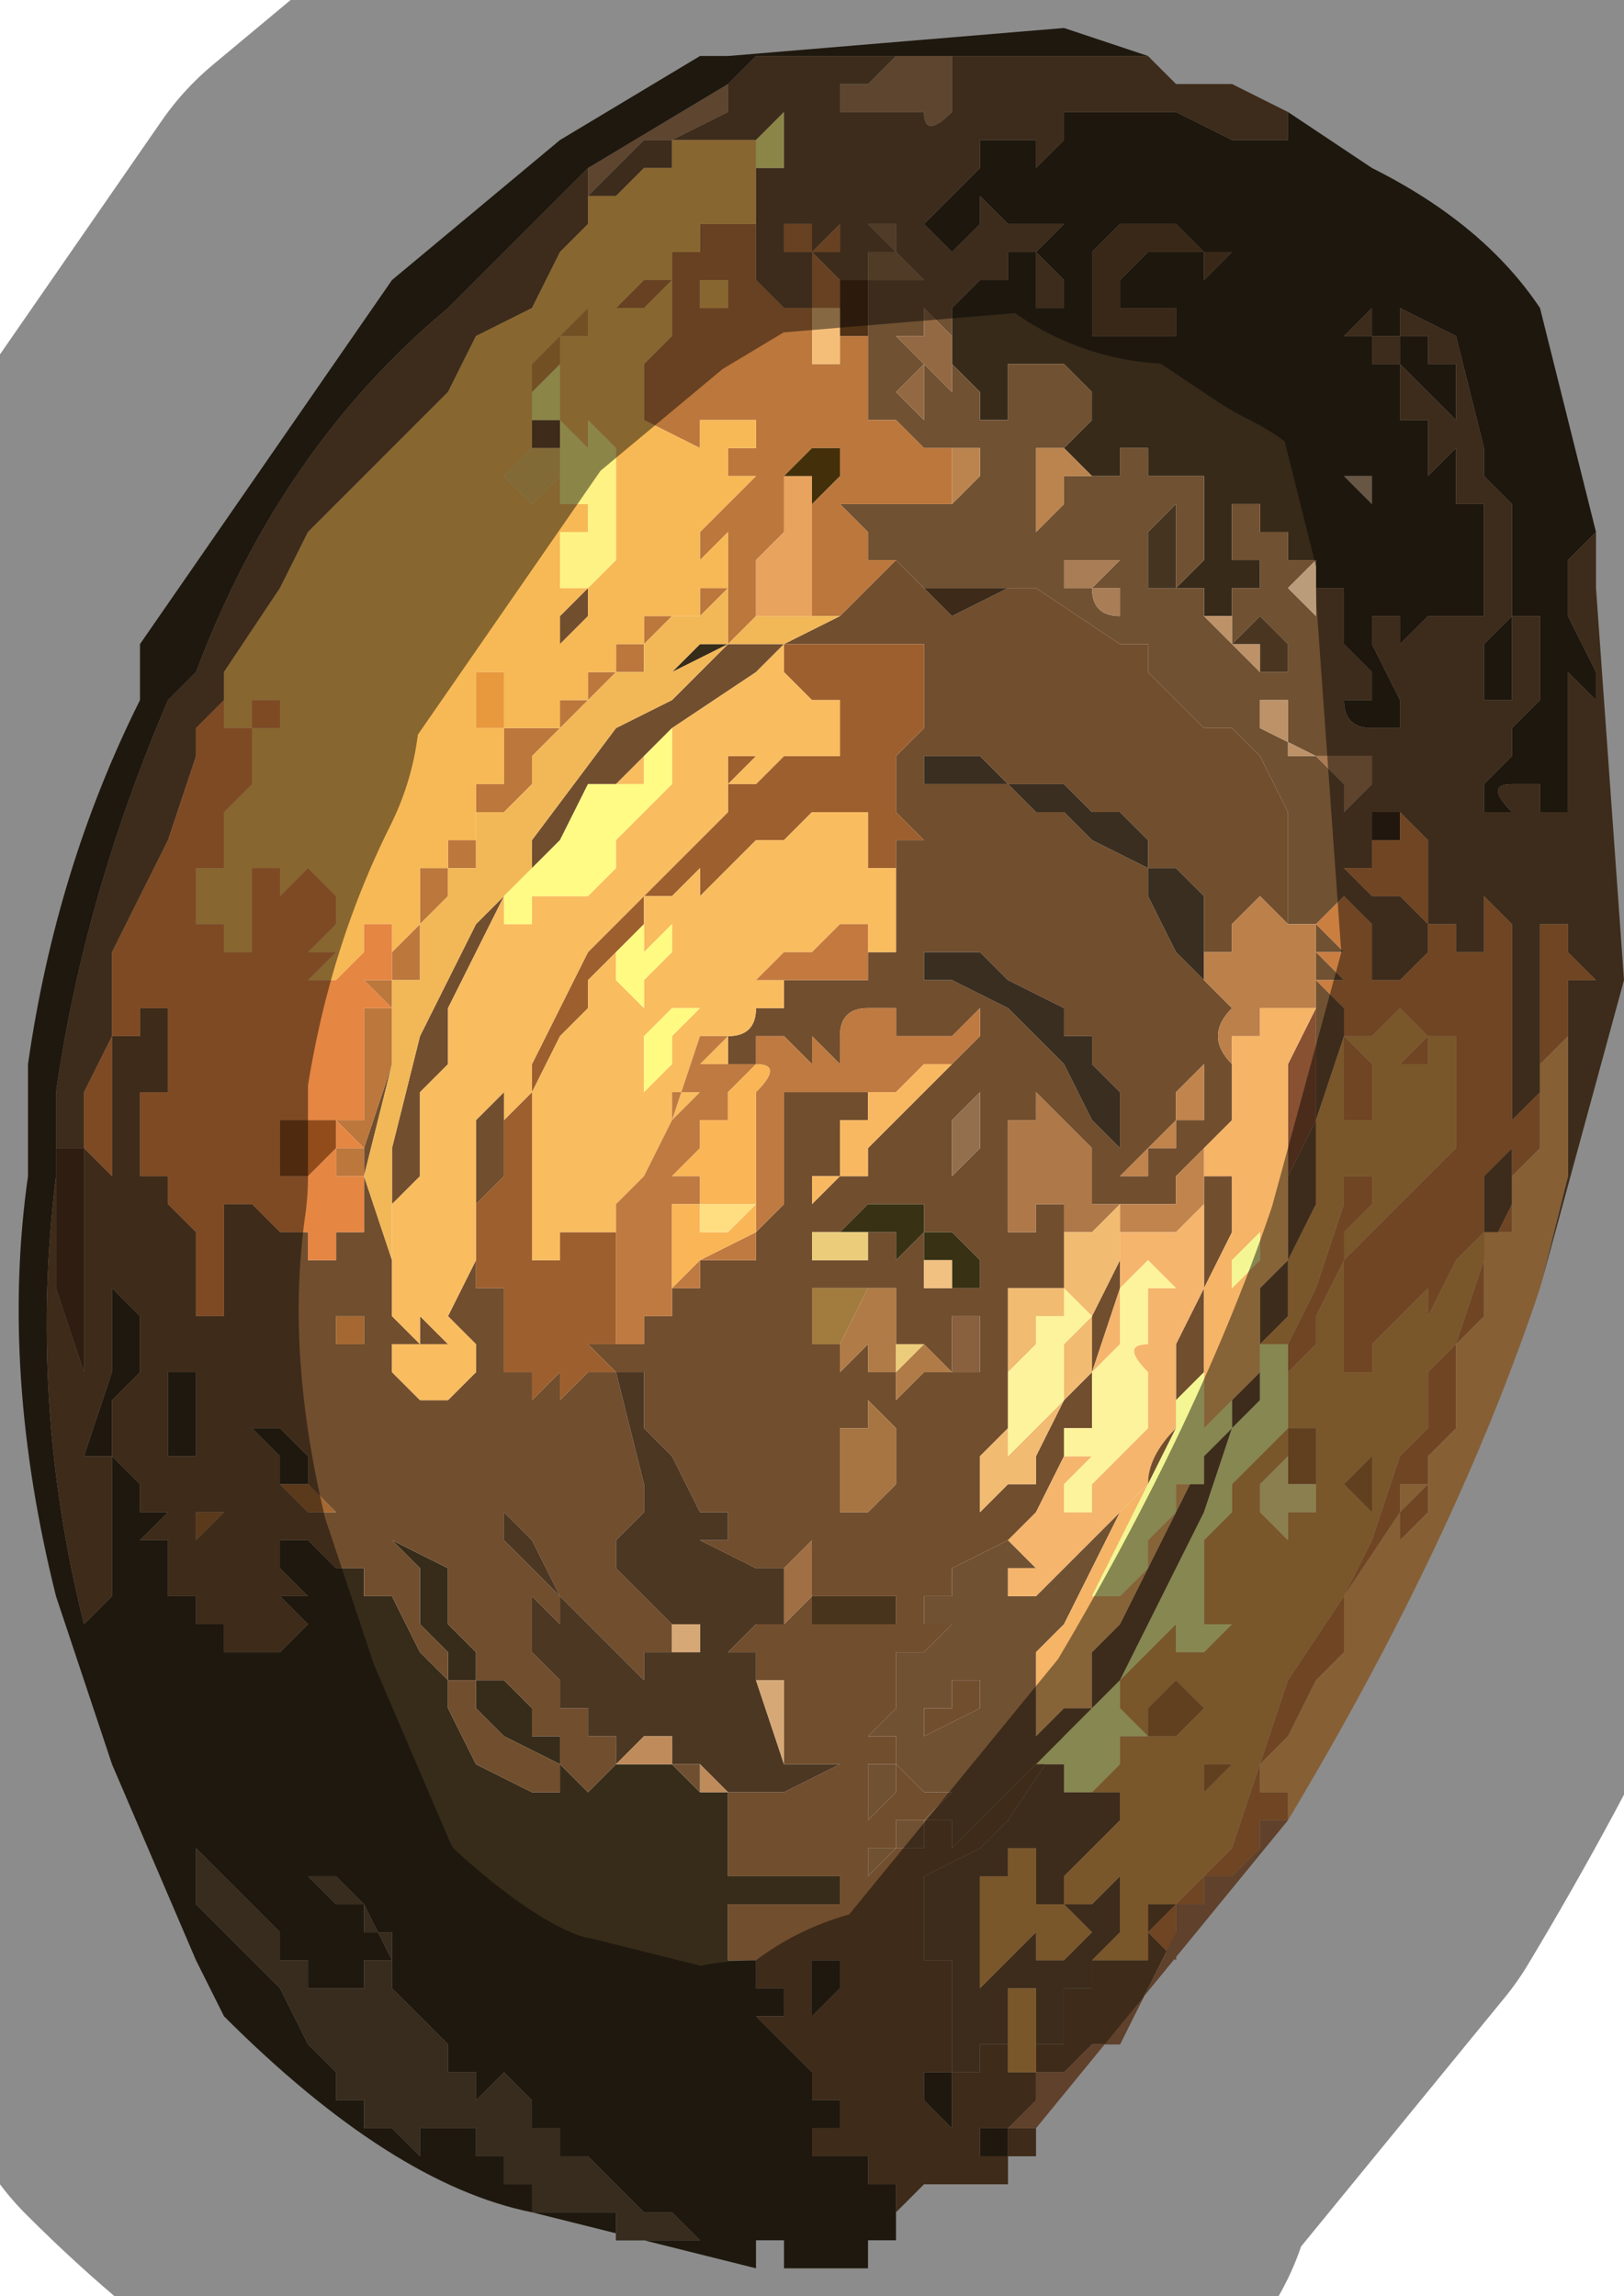 <?xml version="1.0" encoding="UTF-8" standalone="no"?>
<svg xmlns:xlink="http://www.w3.org/1999/xlink" height="4.1px" width="2.9px" xmlns="http://www.w3.org/2000/svg">
  <g transform="matrix(1.0, 0.0, 0.0, 1.0, 1.5, 2.1)">
    <path d="M1.35 -1.15 L1.35 -1.15 1.3 -1.1 1.3 -1.0 1.35 -0.9 1.35 -0.7 1.35 -0.8 1.35 -0.85 1.3 -0.9 Q1.3 -0.95 1.3 -0.95 L1.3 -1.05 1.3 -0.85 1.3 -0.65 1.25 -0.65 1.25 -0.6 Q1.25 -0.6 1.25 -0.65 L1.25 -0.7 1.2 -0.7 Q1.15 -0.7 1.2 -0.65 L1.15 -0.65 1.15 -0.65 1.15 -0.7 1.2 -0.75 1.2 -0.75 1.2 -0.8 1.25 -0.85 1.25 -0.95 1.25 -1.0 1.25 -1.0 1.2 -1.0 1.2 -0.9 1.2 -0.9 1.2 -0.85 1.15 -0.85 1.15 -0.85 1.15 -0.9 1.15 -0.95 1.2 -1.0 1.2 -1.0 1.2 -1.2 1.15 -1.25 1.15 -1.3 1.1 -1.5 1.0 -1.55 1.0 -1.5 1.05 -1.5 1.05 -1.45 1.05 -1.45 1.1 -1.45 1.1 -1.4 1.1 -1.35 1.1 -1.35 1.05 -1.4 1.05 -1.4 1.05 -1.4 1.0 -1.45 1.0 -1.5 0.95 -1.5 0.95 -1.5 0.95 -1.55 0.9 -1.5 0.95 -1.5 0.95 -1.5 0.95 -1.45 0.95 -1.45 1.0 -1.45 1.0 -1.4 1.0 -1.35 1.05 -1.35 1.0 -1.35 1.05 -1.35 1.05 -1.3 1.05 -1.25 1.1 -1.3 1.1 -1.25 1.1 -1.2 1.15 -1.2 1.15 -1.15 1.15 -1.05 1.15 -1.0 1.1 -1.0 1.1 -1.0 1.1 -1.0 1.05 -1.0 1.05 -1.0 1.0 -0.95 1.0 -1.0 1.0 -1.0 0.95 -1.0 0.95 -0.95 Q0.95 -0.95 1.0 -0.95 L0.95 -0.95 0.95 -0.95 1.0 -0.85 1.0 -0.8 1.0 -0.8 0.95 -0.8 0.95 -0.85 0.95 -0.8 Q0.9 -0.8 0.9 -0.85 L0.95 -0.85 0.95 -0.9 0.9 -0.95 0.9 -1.0 0.9 -1.05 0.85 -1.05 0.85 -1.05 0.85 -1.1 0.85 -1.1 0.8 -1.1 0.8 -1.15 0.75 -1.15 0.75 -1.2 0.7 -1.2 0.7 -1.2 0.7 -1.15 0.7 -1.1 0.75 -1.1 0.75 -1.05 0.7 -1.05 0.7 -1.0 0.7 -1.0 0.65 -1.0 0.65 -1.05 0.6 -1.05 0.65 -1.1 0.65 -1.15 0.65 -1.15 0.65 -1.2 0.65 -1.25 0.6 -1.25 0.6 -1.25 0.55 -1.25 0.55 -1.3 0.5 -1.3 0.5 -1.3 0.5 -1.25 0.45 -1.25 0.45 -1.25 0.45 -1.25 0.4 -1.3 0.4 -1.25 0.4 -1.3 0.4 -1.3 0.45 -1.35 0.45 -1.35 0.45 -1.4 0.4 -1.45 0.35 -1.45 0.35 -1.45 0.35 -1.45 0.3 -1.45 0.3 -1.45 0.3 -1.35 0.3 -1.35 0.25 -1.35 0.25 -1.4 0.2 -1.45 0.2 -1.55 0.25 -1.6 0.3 -1.6 0.3 -1.6 0.3 -1.65 0.3 -1.65 0.35 -1.65 0.35 -1.6 0.35 -1.55 0.4 -1.55 0.4 -1.6 0.35 -1.65 0.35 -1.65 0.4 -1.7 0.35 -1.7 0.35 -1.7 0.35 -1.7 0.3 -1.7 0.3 -1.7 0.3 -1.7 0.25 -1.75 0.25 -1.7 0.2 -1.65 0.2 -1.65 0.2 -1.65 0.15 -1.7 0.15 -1.7 0.2 -1.75 0.25 -1.8 0.25 -1.85 0.3 -1.85 0.3 -1.85 Q0.3 -1.8 0.3 -1.85 L0.35 -1.85 0.35 -1.8 0.4 -1.85 0.4 -1.9 0.45 -1.9 0.5 -1.9 0.6 -1.9 0.6 -1.9 0.7 -1.85 0.8 -1.85 0.8 -1.9 0.95 -1.8 Q1.15 -1.7 1.25 -1.55 L1.35 -1.15 M0.5 -1.6 L0.5 -1.6 0.55 -1.65 0.55 -1.6 0.55 -1.6 0.55 -1.65 0.6 -1.65 0.6 -1.65 0.65 -1.65 0.65 -1.6 0.7 -1.65 0.7 -1.65 0.65 -1.65 0.65 -1.7 0.65 -1.65 0.6 -1.7 0.6 -1.7 0.55 -1.7 0.5 -1.7 0.5 -1.7 0.45 -1.65 0.45 -1.65 0.45 -1.5 0.45 -1.5 0.5 -1.5 0.5 -1.5 0.55 -1.5 0.6 -1.5 0.6 -1.55 0.55 -1.55 0.55 -1.55 0.5 -1.55 0.5 -1.6 M0.95 -1.25 L0.95 -1.25 0.9 -1.25 0.95 -1.2 0.95 -1.25 0.95 -1.3 0.95 -1.25" fill="#372a19" fill-rule="evenodd" stroke="none"/>
    <path d="M0.85 -1.05 L0.85 -1.05 0.9 -1.05 0.9 -1.0 0.9 -0.95 0.95 -0.9 0.95 -0.85 0.9 -0.85 Q0.9 -0.8 0.95 -0.8 L0.95 -0.85 0.95 -0.8 1.0 -0.8 1.0 -0.8 1.0 -0.85 0.95 -0.95 0.95 -0.95 1.0 -0.95 Q0.95 -0.95 0.95 -0.95 L0.95 -1.0 1.0 -1.0 1.0 -1.0 1.0 -0.95 1.05 -1.0 1.05 -1.0 1.1 -1.0 1.1 -1.0 1.1 -1.0 1.15 -1.0 1.15 -1.05 1.15 -1.15 1.15 -1.2 1.1 -1.2 1.1 -1.25 1.1 -1.3 1.05 -1.25 1.05 -1.3 1.05 -1.35 1.0 -1.35 1.05 -1.35 1.0 -1.35 1.0 -1.4 1.0 -1.45 0.95 -1.45 0.95 -1.45 0.95 -1.5 0.95 -1.5 0.9 -1.5 0.95 -1.55 0.95 -1.5 0.95 -1.5 1.0 -1.5 1.0 -1.45 1.05 -1.4 1.05 -1.4 1.05 -1.4 1.1 -1.35 1.1 -1.35 1.1 -1.4 1.1 -1.45 1.05 -1.45 1.05 -1.45 1.05 -1.5 1.0 -1.5 1.0 -1.55 1.1 -1.5 1.15 -1.3 1.15 -1.25 1.2 -1.2 1.2 -1.0 1.2 -1.0 1.15 -0.95 1.15 -0.9 1.15 -0.85 1.15 -0.85 1.2 -0.85 1.2 -0.9 1.2 -0.9 1.2 -1.0 1.25 -1.0 1.25 -1.0 1.25 -0.95 1.25 -0.85 1.2 -0.8 1.2 -0.75 1.2 -0.75 1.15 -0.7 1.15 -0.65 1.15 -0.65 1.2 -0.65 Q1.15 -0.7 1.2 -0.7 L1.25 -0.7 1.25 -0.65 Q1.25 -0.6 1.25 -0.6 L1.25 -0.65 1.3 -0.65 1.3 -0.85 1.3 -1.05 1.3 -0.95 Q1.3 -0.95 1.3 -0.9 L1.35 -0.85 1.35 -0.8 1.35 -0.7 1.35 -0.9 1.3 -1.0 1.3 -1.1 1.35 -1.15 1.35 -1.15 1.35 -1.05 1.4 -0.35 1.25 0.2 1.3 0.0 1.3 -0.15 1.3 -0.35 1.35 -0.35 1.3 -0.4 1.3 -0.5 1.3 -0.45 1.25 -0.45 1.25 -0.4 1.25 -0.35 1.25 -0.3 1.25 -0.25 1.25 -0.2 1.25 -0.2 1.25 -0.15 1.2 -0.1 1.2 -0.05 1.2 0.0 1.2 0.05 1.15 0.15 1.15 0.1 1.15 0.0 1.15 0.0 1.2 -0.05 1.2 -0.05 1.2 -0.1 1.2 -0.15 1.2 -0.2 1.2 -0.25 1.2 -0.25 1.2 -0.3 1.2 -0.45 1.15 -0.5 1.15 -0.5 1.15 -0.5 1.15 -0.45 1.15 -0.45 1.15 -0.4 1.1 -0.4 1.1 -0.45 1.05 -0.45 1.05 -0.5 1.05 -0.55 1.05 -0.6 1.0 -0.65 1.0 -0.65 1.0 -0.65 0.95 -0.65 0.95 -0.6 0.95 -0.6 0.95 -0.55 0.9 -0.55 0.95 -0.5 0.95 -0.5 1.0 -0.5 1.05 -0.45 1.05 -0.4 1.05 -0.4 1.0 -0.35 1.0 -0.35 1.0 -0.35 0.95 -0.35 0.95 -0.35 0.95 -0.45 0.9 -0.5 0.9 -0.5 0.85 -0.45 0.9 -0.4 0.85 -0.4 0.9 -0.35 0.85 -0.35 0.85 -0.4 0.85 -0.45 0.8 -0.45 0.8 -0.45 0.8 -0.5 0.8 -0.65 0.75 -0.75 0.7 -0.8 0.7 -0.8 0.65 -0.8 0.6 -0.85 0.55 -0.9 0.55 -0.95 0.5 -0.95 0.35 -1.05 0.3 -1.05 0.3 -1.05 0.25 -1.05 0.2 -1.05 0.15 -1.05 0.15 -1.05 0.15 -1.05 0.1 -1.1 0.1 -1.1 0.05 -1.1 0.05 -1.1 0.05 -1.15 0.05 -1.15 0.0 -1.2 0.0 -1.2 0.05 -1.2 0.05 -1.2 0.1 -1.2 0.1 -1.2 0.15 -1.2 0.2 -1.2 0.2 -1.25 0.2 -1.3 0.15 -1.3 0.1 -1.35 0.1 -1.35 0.05 -1.35 0.05 -1.4 0.05 -1.45 0.05 -1.5 0.05 -1.6 0.0 -1.6 0.0 -1.6 0.0 -1.6 -0.05 -1.65 0.0 -1.65 0.0 -1.7 0.0 -1.7 -0.05 -1.65 -0.05 -1.75 -0.05 -1.7 -0.05 -1.7 -0.1 -1.7 -0.1 -1.65 -0.05 -1.65 -0.05 -1.55 -0.1 -1.55 -0.1 -1.55 -0.15 -1.6 -0.15 -1.7 -0.15 -1.7 -0.15 -1.75 -0.15 -1.8 -0.15 -1.8 -0.1 -1.8 -0.1 -1.85 -0.1 -1.9 -0.1 -1.9 -0.15 -1.85 -0.2 -1.85 -0.25 -1.85 Q-0.25 -1.85 -0.3 -1.85 L-0.3 -1.8 -0.35 -1.8 -0.4 -1.75 -0.45 -1.75 -0.45 -1.7 -0.5 -1.65 -0.55 -1.55 -0.65 -1.5 -0.7 -1.4 -0.75 -1.35 -0.9 -1.2 -0.95 -1.15 -1.0 -1.05 -1.1 -0.9 -1.1 -0.85 -1.15 -0.8 -1.15 -0.75 -1.2 -0.6 -1.25 -0.5 -1.3 -0.4 -1.3 -0.25 -1.35 -0.15 -1.35 -0.1 -1.35 -0.05 -1.4 -0.05 -1.4 0.0 -1.4 -0.15 Q-1.35 -0.5 -1.2 -0.85 L-1.15 -0.9 Q-1.0 -1.3 -0.7 -1.55 L-0.45 -1.8 -0.45 -1.75 -0.4 -1.8 -0.4 -1.8 -0.35 -1.85 -0.3 -1.85 -0.2 -1.9 -0.2 -1.95 -0.15 -2.0 0.45 -2.0 0.55 -2.0 0.6 -1.95 0.7 -1.95 0.8 -1.9 0.8 -1.85 0.7 -1.85 0.6 -1.9 0.6 -1.9 0.5 -1.9 0.45 -1.9 0.4 -1.9 0.4 -1.85 0.35 -1.8 0.35 -1.85 0.3 -1.85 Q0.3 -1.8 0.3 -1.85 L0.3 -1.85 0.25 -1.85 0.25 -1.8 0.2 -1.75 0.15 -1.7 0.15 -1.7 0.2 -1.65 0.2 -1.65 0.2 -1.65 0.25 -1.7 0.25 -1.75 0.3 -1.7 0.3 -1.7 0.3 -1.7 0.35 -1.7 0.35 -1.7 0.35 -1.7 0.4 -1.7 0.35 -1.65 0.35 -1.65 0.4 -1.6 0.4 -1.55 0.35 -1.55 0.35 -1.6 0.35 -1.65 0.3 -1.65 0.3 -1.65 0.3 -1.6 0.3 -1.6 0.25 -1.6 0.2 -1.55 0.2 -1.45 0.25 -1.4 0.25 -1.35 0.3 -1.35 0.3 -1.35 0.3 -1.45 0.3 -1.45 0.35 -1.45 0.35 -1.45 0.35 -1.45 0.4 -1.45 0.45 -1.4 0.45 -1.35 0.45 -1.35 0.4 -1.3 0.4 -1.3 0.35 -1.3 0.35 -1.25 0.35 -1.25 Q0.35 -1.15 0.35 -1.15 L0.4 -1.2 0.4 -1.2 0.4 -1.25 0.45 -1.25 0.45 -1.25 0.45 -1.25 0.5 -1.25 0.5 -1.3 0.5 -1.3 0.55 -1.3 0.55 -1.25 0.6 -1.25 0.6 -1.25 0.65 -1.25 0.65 -1.2 0.65 -1.15 0.65 -1.15 0.65 -1.1 0.6 -1.05 0.65 -1.05 0.65 -1.0 0.6 -1.0 0.6 -1.0 0.65 -1.0 0.7 -0.95 0.75 -0.9 0.75 -0.85 0.75 -0.8 0.85 -0.75 0.8 -0.75 0.8 -0.8 0.8 -0.85 0.75 -0.85 0.75 -0.9 0.8 -0.9 0.8 -0.95 0.75 -1.0 0.75 -1.0 0.7 -0.95 0.7 -1.0 0.7 -1.0 0.7 -1.05 0.75 -1.05 0.75 -1.1 0.7 -1.1 0.7 -1.15 0.7 -1.2 0.7 -1.2 0.75 -1.2 0.75 -1.15 0.8 -1.15 0.8 -1.1 0.85 -1.1 0.85 -1.1 0.8 -1.05 0.85 -1.0 0.85 -1.05 M0.05 -1.9 L0.05 -1.9 0.1 -1.9 0.1 -1.9 0.15 -1.9 0.15 -1.9 Q0.15 -1.85 0.2 -1.9 L0.2 -1.95 0.2 -2.0 0.15 -2.0 0.15 -2.0 0.1 -2.0 0.05 -1.95 0.0 -1.95 0.0 -1.95 0.0 -1.9 0.05 -1.9 0.05 -1.9 M0.1 -1.7 L0.1 -1.7 0.05 -1.7 0.1 -1.65 0.1 -1.65 0.05 -1.65 0.05 -1.6 0.1 -1.6 0.1 -1.55 0.1 -1.6 0.15 -1.6 0.15 -1.6 0.1 -1.65 0.1 -1.7 M0.85 -0.35 L0.85 -0.35 0.85 -0.35 0.9 -0.3 0.9 -0.3 0.9 -0.25 0.9 -0.25 0.85 -0.1 0.85 0.05 0.8 0.15 0.8 0.25 0.75 0.3 0.75 0.4 0.7 0.45 0.65 0.6 0.55 0.8 0.5 0.9 0.45 0.95 0.4 1.0 0.35 1.05 0.4 1.05 0.4 1.1 0.45 1.1 0.5 1.1 0.5 1.15 0.45 1.2 0.4 1.25 0.4 1.3 0.35 1.3 0.35 1.3 0.35 1.2 0.3 1.2 0.3 1.25 0.25 1.25 0.25 1.35 0.25 1.45 0.3 1.4 0.3 1.4 0.35 1.35 0.35 1.4 0.4 1.4 0.45 1.35 0.4 1.3 0.45 1.3 0.5 1.25 0.5 1.35 0.45 1.4 0.45 1.45 0.4 1.45 0.4 1.55 0.35 1.55 0.35 1.45 0.4 1.45 0.35 1.45 0.35 1.45 0.3 1.45 0.3 1.55 0.25 1.55 0.25 1.6 0.2 1.6 0.2 1.55 0.2 1.4 0.15 1.4 0.15 1.35 0.15 1.25 0.25 1.2 0.3 1.15 0.4 1.0 0.3 1.1 0.2 1.2 0.2 1.15 0.15 1.15 0.15 1.2 0.1 1.2 0.05 1.25 0.05 1.2 0.1 1.2 0.1 1.15 0.15 1.15 0.2 1.1 0.15 1.1 0.1 1.05 Q0.1 1.05 0.1 1.1 L0.05 1.15 0.05 1.15 0.05 1.05 0.1 1.05 0.1 1.0 0.15 1.0 0.25 0.95 0.3 0.9 0.35 0.85 0.3 0.9 0.25 0.95 0.25 0.9 0.2 0.9 0.2 0.95 0.15 0.95 0.15 1.0 0.1 1.0 0.05 1.05 0.1 1.0 0.05 1.0 0.1 0.95 0.05 0.95 0.1 0.95 0.1 0.85 0.15 0.85 0.2 0.8 0.15 0.8 0.15 0.75 0.2 0.75 0.2 0.7 0.3 0.65 0.35 0.7 0.3 0.7 0.3 0.75 0.35 0.75 0.35 0.75 0.4 0.7 0.45 0.65 0.5 0.6 0.45 0.7 0.4 0.8 0.35 0.85 0.35 0.9 0.35 1.0 0.4 0.95 0.45 0.95 0.45 0.85 0.5 0.8 0.65 0.5 0.7 0.45 0.7 0.4 0.75 0.35 0.75 0.2 0.8 0.15 0.8 0.05 0.8 0.0 0.85 -0.1 0.85 -0.2 0.85 -0.35 M0.15 -1.55 L0.15 -1.55 0.15 -1.5 0.1 -1.5 0.15 -1.45 0.1 -1.4 0.1 -1.4 0.15 -1.35 0.15 -1.35 0.15 -1.4 0.15 -1.45 0.15 -1.45 0.2 -1.4 0.2 -1.4 0.2 -1.5 0.15 -1.55 M0.25 -1.25 L0.25 -1.3 0.2 -1.3 0.2 -1.3 0.2 -1.2 0.2 -1.2 0.25 -1.25 M0.6 -1.2 L0.6 -1.2 0.55 -1.15 0.55 -1.05 0.55 -1.05 0.6 -1.05 0.6 -1.1 0.6 -1.15 0.6 -1.2 M0.85 -0.75 L0.9 -0.7 0.9 -0.7 0.9 -0.7 0.9 -0.65 0.95 -0.7 0.95 -0.75 0.95 -0.75 0.95 -0.75 0.9 -0.75 0.9 -0.75 0.85 -0.75 0.85 -0.75 M0.45 -1.1 L0.4 -1.1 0.4 -1.1 0.4 -1.05 0.45 -1.05 0.45 -1.05 0.45 -1.05 Q0.45 -1.0 0.5 -1.0 L0.5 -1.05 0.5 -1.05 0.5 -1.05 0.45 -1.05 0.5 -1.1 0.45 -1.1 0.45 -1.1" fill="#705132" fill-rule="evenodd" stroke="none"/>
    <path d="M0.05 -1.9 L0.05 -1.9 0.0 -1.9 0.0 -1.95 0.0 -1.95 0.05 -1.95 0.1 -2.0 0.15 -2.0 0.15 -2.0 0.2 -2.0 0.2 -1.95 0.2 -1.9 Q0.15 -1.85 0.15 -1.9 L0.15 -1.9 0.1 -1.9 0.1 -1.9 0.05 -1.9 0.05 -1.9 M-0.45 -1.8 L-0.2 -1.95 -0.2 -1.9 -0.3 -1.85 -0.35 -1.85 -0.4 -1.8 -0.4 -1.8 -0.45 -1.75 -0.45 -1.8 M0.45 -1.1 L0.45 -1.1 0.5 -1.1 0.45 -1.05 0.5 -1.05 0.5 -1.05 0.5 -1.05 0.5 -1.0 Q0.45 -1.0 0.45 -1.05 L0.45 -1.05 0.45 -1.05 0.4 -1.05 0.4 -1.1 0.4 -1.1 0.45 -1.1" fill="#a97d56" fill-rule="evenodd" stroke="none"/>
    <path d="M0.5 -1.6 L0.5 -1.55 0.55 -1.55 0.55 -1.55 0.6 -1.55 0.6 -1.5 0.55 -1.5 0.5 -1.5 0.5 -1.5 0.45 -1.5 0.45 -1.5 0.45 -1.65 0.45 -1.65 0.5 -1.7 0.5 -1.7 0.55 -1.7 0.6 -1.7 0.6 -1.7 0.65 -1.65 0.65 -1.7 0.65 -1.65 0.7 -1.65 0.7 -1.65 0.65 -1.6 0.65 -1.65 0.6 -1.65 0.6 -1.65 0.55 -1.65 0.55 -1.6 0.55 -1.6 0.55 -1.65 0.5 -1.6 0.5 -1.6" fill="#68492c" fill-rule="evenodd" stroke="none"/>
    <path d="M-0.2 -0.95 L-0.2 -0.95 -0.15 -1.0 -0.15 -1.0 -0.15 -1.0 -0.2 -0.95 -0.25 -0.95 -0.3 -0.9 -0.2 -0.95 M0.1 1.85 L0.1 1.9 0.05 1.9 0.05 1.95 0.0 1.95 0.0 1.95 -0.05 1.95 -0.05 1.95 -0.1 1.95 -0.1 1.9 -0.15 1.9 -0.15 1.9 -0.15 1.95 -0.55 1.85 Q-0.8 1.8 -1.1 1.5 L-1.15 1.4 -1.3 1.05 -1.4 0.75 Q-1.5 0.35 -1.45 0.0 L-1.45 -0.2 Q-1.4 -0.55 -1.25 -0.85 L-1.25 -0.95 -0.8 -1.6 -0.5 -1.85 -0.25 -2.0 Q-0.2 -2.0 -0.2 -2.0 L0.4 -2.05 0.55 -2.0 0.45 -2.0 -0.15 -2.0 -0.2 -1.95 -0.45 -1.8 -0.7 -1.55 Q-1.0 -1.3 -1.15 -0.9 L-1.2 -0.85 Q-1.35 -0.5 -1.4 -0.15 L-1.4 0.0 Q-1.45 0.4 -1.35 0.8 L-1.3 0.75 -1.3 0.65 -1.3 0.55 -1.3 0.5 -1.35 0.5 -1.3 0.35 -1.3 0.2 -1.25 0.25 -1.25 0.3 -1.25 0.35 -1.3 0.4 -1.3 0.4 -1.3 0.45 -1.3 0.5 -1.25 0.55 -1.25 0.6 -1.2 0.6 -1.25 0.65 -1.2 0.65 -1.2 0.7 -1.2 0.7 -1.2 0.75 -1.15 0.75 -1.15 0.8 -1.1 0.8 -1.1 0.85 -1.05 0.85 -1.0 0.85 -1.0 0.85 -0.95 0.8 -0.95 0.8 -1.0 0.75 -1.0 0.75 -0.95 0.75 -1.0 0.7 -1.0 0.65 -0.95 0.65 -0.95 0.65 -0.9 0.7 -0.9 0.7 -0.85 0.7 -0.85 0.75 -0.8 0.75 -0.8 0.75 -0.75 0.85 -0.7 0.9 -0.7 0.95 -0.65 1.05 -0.55 1.1 -0.5 1.1 -0.5 1.05 -0.6 1.0 -0.6 1.0 -0.65 0.95 -0.65 0.95 -0.65 0.9 -0.7 0.9 -0.7 0.85 -0.75 0.8 -0.75 0.8 -0.75 0.7 -0.8 0.65 -0.7 0.7 -0.7 0.8 -0.65 0.85 -0.65 0.9 -0.6 0.9 -0.55 0.95 -0.55 1.0 -0.5 1.0 -0.5 1.05 -0.45 1.1 -0.4 1.05 -0.4 1.05 -0.4 1.0 -0.4 1.05 -0.4 1.05 -0.35 1.05 -0.35 1.05 -0.3 1.05 -0.3 1.05 -0.25 1.1 -0.25 1.1 -0.2 1.1 -0.2 1.25 -0.2 1.25 -0.15 1.25 -0.15 1.25 -0.15 1.25 -0.1 1.25 -0.1 1.25 -0.05 1.25 0.0 1.25 0.0 1.25 0.0 1.3 -0.05 1.3 -0.1 1.3 -0.1 1.3 -0.15 1.3 -0.15 1.3 -0.2 1.3 -0.2 1.3 -0.2 1.35 -0.2 1.4 -0.15 1.4 -0.15 1.4 -0.15 1.45 -0.1 1.45 -0.1 1.5 -0.15 1.5 -0.15 1.5 -0.1 1.55 -0.1 1.55 -0.05 1.6 -0.05 1.65 0.0 1.65 0.0 1.7 -0.05 1.7 -0.05 1.7 -0.05 1.75 0.0 1.75 0.0 1.75 0.05 1.75 0.05 1.8 0.1 1.8 0.1 1.85 M-1.4 0.0 L-1.4 0.0 M-0.4 0.05 L-0.4 0.0 -0.4 -0.05 -0.4 0.05 -0.4 0.05 M0.5 0.0 L0.5 0.0 0.5 0.0 0.5 0.0 M0.4 0.5 L0.35 0.6 0.4 0.5 0.4 0.45 0.45 0.45 0.4 0.45 0.4 0.5 M0.55 0.55 Q0.55 0.5 0.6 0.45 L0.55 0.5 0.55 0.55 M0.15 1.65 L0.15 1.6 0.2 1.6 0.2 1.7 0.15 1.65 M0.25 1.75 L0.25 1.7 0.3 1.7 0.3 1.75 0.25 1.75 M-0.5 -1.05 L-0.5 -1.05 -0.5 -1.05 -0.5 -1.05 M-0.95 0.5 L-0.95 0.55 -1.0 0.55 -1.0 0.5 -1.05 0.45 -1.0 0.45 -1.0 0.45 -0.95 0.5 M-1.0 0.55 L-0.95 0.6 -1.0 0.55 -1.0 0.55 M-1.15 0.35 L-1.15 0.45 -1.15 0.5 -1.15 0.5 -1.2 0.5 -1.2 0.4 -1.2 0.35 -1.2 0.35 -1.15 0.35 -1.15 0.35 M-1.05 1.3 L-1.05 1.3 -1.1 1.25 -1.15 1.2 -1.15 1.3 -1.05 1.4 -1.0 1.45 -0.95 1.55 -0.9 1.6 -0.9 1.65 -0.85 1.65 -0.85 1.7 -0.8 1.7 -0.75 1.75 -0.75 1.7 -0.7 1.7 -0.65 1.7 -0.65 1.75 -0.6 1.75 -0.6 1.8 -0.55 1.8 -0.55 1.85 -0.5 1.85 -0.45 1.85 -0.45 1.85 -0.4 1.85 -0.4 1.9 -0.35 1.9 -0.3 1.9 -0.35 1.9 -0.3 1.9 -0.3 1.9 -0.25 1.9 -0.3 1.85 -0.3 1.85 -0.35 1.85 -0.35 1.85 -0.4 1.8 -0.4 1.8 -0.4 1.8 -0.45 1.75 -0.5 1.75 -0.5 1.7 -0.55 1.7 -0.55 1.65 -0.55 1.65 -0.6 1.6 -0.6 1.6 -0.65 1.65 -0.65 1.6 -0.7 1.6 -0.7 1.55 -0.75 1.5 -0.75 1.5 -0.8 1.45 -0.8 1.4 -0.75 1.45 -0.7 1.45 -0.7 1.45 -0.75 1.45 -0.8 1.4 -0.8 1.35 -0.85 1.35 -0.85 1.3 -0.9 1.25 -0.95 1.25 -0.9 1.3 -0.85 1.3 -0.8 1.4 -0.85 1.4 -0.85 1.45 -0.85 1.45 -0.9 1.45 -0.9 1.45 -0.95 1.45 -0.95 1.4 -0.95 1.4 -1.0 1.4 -1.0 1.35 -1.05 1.3 M0.0 1.4 L0.0 1.45 -0.05 1.5 -0.05 1.5 -0.05 1.45 -0.05 1.4 0.0 1.4 0.0 1.4" fill="#372c1a" fill-rule="evenodd" stroke="none"/>
    <path d="M0.85 -1.1 L0.85 -1.1 0.85 -1.05 0.85 -1.0 0.8 -1.05 0.85 -1.1 0.85 -1.1 M0.95 -1.25 L0.95 -1.3 0.95 -1.25 0.95 -1.2 0.9 -1.25 0.95 -1.25 0.95 -1.25" fill="#ba9c7a" fill-rule="evenodd" stroke="none"/>
    <path d="M0.6 -1.2 L0.6 -1.15 0.6 -1.1 0.6 -1.05 0.55 -1.05 0.55 -1.05 0.55 -1.15 0.6 -1.2 0.6 -1.2" fill="#453420" fill-rule="evenodd" stroke="none"/>
    <path d="M0.1 -1.1 L0.15 -1.05 0.15 -1.05 0.2 -1.0 0.3 -1.05 0.3 -1.05 0.35 -1.05 0.5 -0.95 0.55 -0.95 0.55 -0.9 0.6 -0.85 0.65 -0.8 0.7 -0.8 0.7 -0.8 0.75 -0.75 0.8 -0.65 0.8 -0.5 0.8 -0.45 0.75 -0.5 0.75 -0.5 0.7 -0.45 0.7 -0.4 0.65 -0.4 0.65 -0.4 0.65 -0.5 0.6 -0.55 0.55 -0.55 0.55 -0.6 0.5 -0.65 0.5 -0.65 0.45 -0.65 0.4 -0.7 0.4 -0.7 0.35 -0.7 0.3 -0.7 0.25 -0.75 0.2 -0.75 0.2 -0.75 0.15 -0.75 0.15 -0.7 0.2 -0.7 0.25 -0.7 0.3 -0.7 0.35 -0.65 0.4 -0.65 0.4 -0.65 0.45 -0.6 0.55 -0.55 0.55 -0.5 0.6 -0.4 0.65 -0.35 0.65 -0.35 0.65 -0.35 0.7 -0.3 Q0.65 -0.25 0.7 -0.2 L0.7 -0.2 0.7 -0.15 0.7 -0.1 0.7 -0.1 0.65 -0.05 0.65 -0.1 0.65 -0.15 0.65 -0.2 0.6 -0.15 0.6 -0.1 0.55 -0.05 0.5 0.0 0.55 0.0 0.55 0.0 0.55 -0.05 0.6 -0.05 0.6 -0.1 0.65 -0.1 0.65 -0.05 0.65 -0.05 0.6 0.0 0.6 0.05 0.55 0.05 0.5 0.05 0.5 0.15 0.5 0.05 0.45 0.05 0.45 0.0 0.45 -0.05 0.4 -0.1 0.35 -0.15 0.35 -0.15 0.35 -0.15 0.35 -0.1 0.3 -0.1 0.3 0.0 0.3 0.0 0.3 0.1 0.3 0.1 0.35 0.1 0.35 0.05 0.4 0.05 0.4 0.0 0.4 0.1 0.4 0.2 0.35 0.2 0.3 0.2 0.3 0.25 0.3 0.35 0.3 0.45 0.25 0.5 0.25 0.6 0.3 0.55 0.35 0.55 0.35 0.5 0.4 0.4 0.45 0.35 0.45 0.25 0.5 0.15 0.5 0.2 0.45 0.35 0.45 0.45 0.4 0.45 0.4 0.5 0.35 0.6 0.3 0.65 0.2 0.7 0.2 0.75 0.15 0.75 0.15 0.8 0.2 0.8 0.15 0.85 0.1 0.85 0.1 0.95 0.05 0.95 0.1 0.95 0.05 1.0 0.1 1.0 0.05 1.05 0.1 1.0 0.15 1.0 0.15 0.95 0.2 0.95 0.2 0.9 0.25 0.9 0.25 0.95 0.3 0.9 0.35 0.85 0.3 0.9 0.25 0.95 0.15 1.0 0.1 1.0 0.1 1.05 0.05 1.05 0.05 1.15 0.05 1.15 0.1 1.1 Q0.1 1.05 0.1 1.05 L0.15 1.1 0.2 1.1 0.15 1.15 0.1 1.15 0.1 1.2 0.05 1.2 0.05 1.25 0.1 1.2 0.15 1.2 0.15 1.15 0.2 1.15 0.2 1.2 0.3 1.1 0.4 1.0 0.3 1.15 0.25 1.2 0.15 1.25 0.15 1.35 0.15 1.4 0.2 1.4 0.2 1.55 0.2 1.6 0.25 1.6 0.25 1.55 0.3 1.55 0.3 1.45 0.3 1.5 0.3 1.6 0.35 1.6 0.35 1.55 0.4 1.55 0.4 1.45 0.45 1.45 0.45 1.4 0.5 1.4 0.55 1.4 0.55 1.3 0.6 1.3 0.55 1.35 0.6 1.4 0.6 1.35 0.55 1.45 0.5 1.55 0.45 1.55 0.4 1.6 0.35 1.6 0.35 1.65 0.3 1.7 0.35 1.7 0.35 1.75 0.3 1.75 0.3 1.8 0.25 1.8 0.2 1.8 0.15 1.8 0.1 1.85 0.1 1.8 0.05 1.8 0.05 1.75 0.0 1.75 0.0 1.75 -0.05 1.75 -0.05 1.7 -0.05 1.7 0.0 1.7 0.0 1.65 -0.05 1.65 -0.05 1.6 -0.1 1.55 -0.1 1.55 -0.15 1.5 -0.15 1.5 -0.1 1.5 -0.1 1.45 -0.15 1.45 -0.15 1.4 -0.15 1.4 -0.2 1.4 -0.2 1.35 -0.2 1.3 -0.2 1.3 -0.15 1.3 -0.15 1.3 -0.1 1.3 -0.1 1.3 -0.05 1.3 0.0 1.3 0.0 1.25 0.0 1.25 -0.05 1.25 -0.1 1.25 -0.1 1.25 -0.15 1.25 -0.15 1.25 -0.15 1.25 -0.2 1.25 -0.2 1.25 -0.2 1.15 -0.2 1.1 -0.15 1.1 -0.1 1.1 -0.1 1.1 0.0 1.05 0.0 1.05 -0.05 1.05 -0.05 1.05 -0.1 1.05 -0.1 1.0 -0.1 1.0 -0.1 0.9 -0.1 0.9 -0.15 0.9 -0.15 0.85 -0.2 0.85 -0.15 0.8 -0.15 0.8 -0.1 0.8 -0.1 0.8 -0.1 0.8 -0.05 0.75 -0.05 0.65 -0.05 0.65 -0.1 0.7 -0.1 0.75 -0.1 0.75 -0.1 0.7 -0.15 0.7 -0.25 0.65 -0.2 0.65 -0.2 0.6 -0.2 0.6 -0.25 0.6 -0.3 0.5 -0.35 0.45 -0.35 0.4 -0.35 0.35 -0.4 0.35 -0.35 0.55 -0.35 0.6 -0.35 0.6 -0.4 0.65 -0.4 0.7 -0.35 0.75 -0.3 0.8 -0.3 0.85 -0.35 0.85 -0.35 0.9 -0.4 0.85 -0.45 0.8 -0.5 0.75 -0.55 0.65 -0.6 0.6 -0.6 0.6 -0.6 0.65 -0.55 0.7 -0.5 0.75 -0.5 0.8 -0.55 0.75 -0.55 0.8 -0.55 0.85 -0.5 0.9 -0.5 0.95 -0.45 0.95 -0.45 1.0 -0.4 1.0 -0.4 1.0 -0.4 1.05 -0.4 1.05 -0.45 1.1 -0.5 1.05 -0.5 1.0 -0.55 1.0 -0.55 0.95 -0.6 0.9 -0.65 0.9 -0.65 0.85 -0.7 0.8 -0.7 0.7 -0.8 0.65 -0.75 0.7 -0.75 0.8 -0.75 0.8 -0.7 0.85 -0.7 0.9 -0.65 0.9 -0.65 0.95 -0.65 0.95 -0.6 1.0 -0.6 1.0 -0.5 1.05 -0.5 1.1 -0.55 1.1 -0.65 1.05 -0.7 0.95 -0.7 0.9 -0.75 0.85 -0.8 0.75 -0.8 0.75 -0.85 0.75 -0.85 0.7 -0.9 0.7 -0.9 0.7 -0.95 0.65 -0.95 0.65 -1.0 0.65 -1.0 0.7 -0.95 0.75 -1.0 0.75 -1.0 0.75 -0.95 0.8 -0.95 0.8 -1.0 0.85 -1.0 0.85 -1.05 0.85 -1.1 0.85 -1.1 0.8 -1.15 0.8 -1.15 0.75 -1.2 0.75 -1.2 0.7 -1.2 0.7 -1.2 0.65 -1.25 0.65 -1.2 0.6 -1.25 0.6 -1.25 0.55 -1.3 0.5 -1.3 0.45 -1.3 0.4 -1.3 0.4 -1.25 0.35 -1.25 0.3 -1.25 0.25 -1.3 0.2 -1.3 0.35 -1.35 0.5 -1.3 0.5 -1.3 0.55 -1.3 0.65 -1.3 0.75 -1.35 0.8 Q-1.45 0.4 -1.4 0.0 L-1.4 0.2 -1.35 0.35 -1.35 0.5 -1.35 0.4 -1.35 0.25 -1.35 -0.05 -1.3 0.0 -1.3 -0.05 -1.3 -0.1 -1.3 -0.15 -1.3 -0.25 -1.25 -0.25 -1.25 -0.3 -1.2 -0.3 -1.2 -0.4 -1.2 -0.35 -1.2 -0.3 -1.2 -0.25 -1.2 -0.2 -1.2 -0.15 -1.2 -0.15 -1.25 -0.15 -1.25 -0.1 -1.25 -0.05 -1.25 -0.05 -1.25 0.0 -1.2 0.0 -1.2 0.05 -1.2 0.05 -1.15 0.1 -1.15 0.1 -1.15 0.15 -1.15 0.2 -1.15 0.25 -1.1 0.25 -1.1 0.2 -1.05 0.2 -1.05 0.2 -1.1 0.2 -1.1 0.15 -1.1 0.05 -1.05 0.05 -1.05 0.05 -1.0 0.1 -1.0 0.1 -0.95 0.1 -0.95 0.15 -0.95 0.15 -0.9 0.15 -0.9 0.1 -0.85 0.1 -0.85 0.1 -0.85 0.0 -0.85 -0.05 -0.8 -0.2 -0.8 -0.2 -0.85 0.0 -0.8 0.15 -0.8 -0.05 -0.75 -0.25 -0.65 -0.45 -0.6 -0.5 -0.7 -0.3 -0.7 -0.2 -0.75 -0.15 -0.75 0.0 -0.8 0.05 -0.8 0.1 -0.8 0.2 -0.8 0.25 -0.8 0.25 -0.75 0.3 -0.75 0.25 -0.7 0.3 -0.7 0.3 -0.75 0.3 -0.8 0.3 -0.8 0.35 -0.75 0.4 -0.75 0.4 -0.7 0.4 -0.7 0.4 -0.7 0.45 -0.7 0.4 -0.65 0.35 -0.65 0.3 -0.7 0.25 -0.65 0.15 -0.65 -0.1 -0.6 -0.15 -0.55 -0.2 -0.6 -0.15 -0.6 -0.1 -0.6 0.0 -0.65 0.05 -0.65 0.2 -0.65 0.2 -0.6 0.2 -0.6 0.3 -0.6 0.35 -0.55 0.35 -0.55 0.4 -0.5 0.35 -0.5 0.4 -0.45 0.35 -0.4 0.35 -0.45 0.3 -0.45 0.3 -0.4 0.3 -0.4 0.25 -0.4 0.2 -0.4 0.25 -0.4 0.3 -0.35 0.3 -0.35 0.25 -0.3 0.25 -0.3 0.25 -0.3 0.2 -0.25 0.2 -0.25 0.2 -0.25 0.15 -0.2 0.15 -0.2 0.15 -0.15 0.15 -0.15 0.15 -0.15 0.1 -0.1 0.05 -0.1 -0.15 -0.05 -0.15 0.0 -0.15 0.0 -0.15 0.05 -0.15 0.05 -0.1 0.0 -0.1 0.0 -0.1 0.0 0.0 -0.05 0.0 -0.05 0.05 0.0 0.0 0.05 0.0 0.05 -0.05 0.1 -0.1 0.1 -0.1 0.15 -0.15 0.15 -0.15 0.2 -0.2 0.2 -0.2 0.25 -0.25 0.25 -0.25 0.25 -0.3 0.2 -0.25 0.2 -0.25 0.15 -0.25 0.15 -0.25 0.1 -0.25 0.1 -0.25 0.1 -0.3 0.05 -0.3 0.05 -0.3 Q0.0 -0.3 0.0 -0.25 L0.0 -0.2 -0.05 -0.25 -0.05 -0.2 -0.1 -0.25 -0.1 -0.25 -0.15 -0.25 -0.15 -0.2 -0.2 -0.2 -0.25 -0.15 -0.25 -0.15 -0.2 -0.2 -0.2 -0.2 -0.2 -0.25 -0.2 -0.25 Q-0.15 -0.25 -0.15 -0.3 L-0.15 -0.3 -0.1 -0.3 -0.1 -0.35 -0.05 -0.35 -0.05 -0.35 0.0 -0.35 0.0 -0.35 0.05 -0.35 0.05 -0.35 0.05 -0.4 0.1 -0.4 0.1 -0.45 0.1 -0.6 0.1 -0.6 0.15 -0.6 0.1 -0.65 0.1 -0.65 0.1 -0.7 0.1 -0.7 0.1 -0.7 0.1 -0.75 0.15 -0.8 0.15 -0.9 0.15 -0.95 0.05 -0.95 0.05 -0.95 -0.05 -0.95 -0.05 -0.95 -0.1 -0.95 -0.1 -0.95 0.0 -1.0 -0.05 -1.0 -0.05 -1.0 -0.1 -1.0 -0.15 -1.0 -0.1 -1.0 -0.05 -1.0 -0.05 -1.0 0.0 -1.0 0.05 -1.05 0.1 -1.1 0.1 -1.1 M0.3 -0.35 L0.25 -0.4 0.2 -0.4 0.15 -0.4 0.15 -0.35 0.2 -0.35 0.3 -0.3 0.35 -0.25 0.4 -0.2 0.45 -0.1 0.45 -0.1 0.5 -0.05 0.5 -0.15 0.45 -0.2 0.45 -0.25 0.4 -0.25 0.4 -0.3 0.3 -0.35 0.3 -0.35 M-0.4 0.1 L-0.4 0.05 -0.4 0.05 -0.4 0.2 -0.4 0.1 M0.2 -0.05 L0.2 -0.05 0.2 0.0 0.25 -0.05 0.25 -0.05 0.25 -0.15 0.2 -0.1 0.2 -0.05 M0.65 0.0 L0.7 0.0 0.7 0.1 0.65 0.2 0.65 0.3 0.65 0.35 0.6 0.4 0.6 0.45 0.55 0.55 0.55 0.5 0.6 0.45 0.6 0.3 0.65 0.2 0.65 0.05 0.65 0.0 M0.5 0.0 L0.5 0.0 0.5 0.0 M0.25 0.2 L0.25 0.25 0.25 0.15 0.2 0.1 0.15 0.1 0.15 0.05 0.1 0.05 0.05 0.05 0.0 0.1 0.0 0.1 -0.05 0.1 -0.05 0.15 0.0 0.15 0.05 0.15 0.05 0.1 0.1 0.1 0.1 0.15 0.15 0.1 0.15 0.15 0.15 0.2 0.15 0.2 0.2 0.2 0.25 0.2 0.25 0.25 0.2 0.25 0.2 0.35 0.25 0.35 0.25 0.2 M0.1 0.3 L0.1 0.2 0.1 0.2 0.05 0.2 0.0 0.2 -0.05 0.2 -0.05 0.25 -0.05 0.3 Q0.0 0.3 0.0 0.3 L0.0 0.35 0.05 0.3 0.05 0.35 0.1 0.35 0.1 0.4 0.15 0.35 0.2 0.35 0.15 0.3 0.1 0.3 M0.1 0.35 L0.1 0.35 M0.05 0.45 L0.0 0.45 0.0 0.45 0.0 0.5 0.0 0.6 0.05 0.6 0.1 0.55 0.1 0.5 0.15 0.5 0.1 0.5 0.1 0.45 0.05 0.4 0.05 0.45 M0.05 0.75 L0.0 0.75 -0.05 0.75 -0.05 0.8 -0.05 0.8 0.0 0.8 0.1 0.8 0.1 0.75 0.05 0.75 M0.15 1.65 L0.2 1.7 0.2 1.6 0.15 1.6 0.15 1.65 M0.25 1.75 L0.3 1.75 0.3 1.7 0.25 1.7 0.25 1.75 M-0.55 -1.35 L-0.55 -1.35 -0.5 -1.35 -0.5 -1.3 -0.5 -1.25 -0.5 -1.3 -0.55 -1.3 -0.55 -1.3 -0.55 -1.3 -0.55 -1.35 M-0.5 -1.25 L-0.5 -1.25 M-0.5 -1.05 L-0.45 -1.05 -0.45 -1.05 -0.45 -1.0 -0.45 -1.0 -0.5 -0.95 -0.5 -1.0 -0.5 -1.0 -0.45 -1.05 -0.45 -1.05 -0.5 -1.05 -0.5 -1.05 -0.5 -1.05 M-1.35 -0.1 L-1.35 -0.05 -1.35 -0.1 M-0.55 -0.55 L-0.55 -0.6 -0.4 -0.8 -0.3 -0.85 -0.25 -0.9 -0.2 -0.95 -0.15 -0.95 -0.1 -0.95 -0.15 -0.9 -0.3 -0.8 -0.4 -0.7 -0.45 -0.7 -0.5 -0.6 -0.55 -0.55 -0.55 -0.55 -0.6 -0.5 -0.6 -0.5 -0.55 -0.55 M-0.6 0.15 L-0.6 0.1 -0.6 0.15 -0.65 0.15 -0.6 0.15 M-0.9 0.25 L-0.9 0.3 -0.85 0.3 -0.85 0.25 -0.8 0.25 -0.85 0.25 -0.85 0.2 -0.85 0.15 -0.85 0.2 -0.85 0.25 -0.9 0.25 M-0.95 0.5 L-1.0 0.45 -1.0 0.45 -1.05 0.45 -1.0 0.5 -1.0 0.55 -0.95 0.55 -0.95 0.5 M-0.95 0.6 L-0.95 0.6 -0.9 0.6 -0.9 0.6 -0.95 0.55 -0.95 0.55 -1.0 0.55 -1.0 0.55 -0.95 0.6 M-0.3 0.85 L-0.3 0.85 M-1.15 0.35 L-1.15 0.35 -1.2 0.35 -1.2 0.35 -1.2 0.4 -1.2 0.5 -1.15 0.5 -1.15 0.5 -1.15 0.45 -1.15 0.35 M-1.15 0.6 L-1.15 0.6 -1.15 0.65 -1.15 0.65 -1.1 0.6 -1.1 0.6 Q-1.1 0.6 -1.15 0.6 M0.0 1.4 L0.0 1.4 -0.05 1.4 -0.05 1.45 -0.05 1.5 -0.05 1.5 0.0 1.45 0.0 1.4 M0.0 0.3 L0.0 0.3" fill="#714e2e" fill-rule="evenodd" stroke="none"/>
    <path d="M0.65 -1.0 L0.7 -1.0 0.7 -0.95 0.65 -1.0 0.6 -1.0 0.6 -1.0 0.65 -1.0 M0.75 -0.9 L0.75 -0.85 0.8 -0.85 0.8 -0.8 0.8 -0.75 0.85 -0.75 0.75 -0.8 0.75 -0.85 0.75 -0.9 0.7 -0.95 0.7 -0.95 0.75 -0.95 0.75 -0.9 0.75 -0.9" fill="#bd9268" fill-rule="evenodd" stroke="none"/>
    <path d="M0.75 -0.9 L0.75 -0.9 0.75 -0.95 0.7 -0.95 0.7 -0.95 0.75 -1.0 0.75 -1.0 0.8 -0.95 0.8 -0.9 0.75 -0.9" fill="#4a3520" fill-rule="evenodd" stroke="none"/>
    <path d="M0.4 -1.3 L0.4 -1.25 0.4 -1.3 0.45 -1.25 0.4 -1.25 0.4 -1.2 0.4 -1.2 0.35 -1.15 Q0.35 -1.15 0.35 -1.25 L0.35 -1.25 0.35 -1.3 0.4 -1.3 M0.25 -1.25 L0.2 -1.2 0.2 -1.2 0.2 -1.3 0.2 -1.3 0.25 -1.3 0.25 -1.25" fill="#bb844e" fill-rule="evenodd" stroke="none"/>
    <path d="M0.1 -1.7 L0.1 -1.65 0.15 -1.6 0.15 -1.6 0.1 -1.6 0.1 -1.55 0.1 -1.6 0.05 -1.6 0.05 -1.65 0.1 -1.65 0.1 -1.65 0.05 -1.7 0.1 -1.7 0.1 -1.7" fill="#916b47" fill-rule="evenodd" stroke="none"/>
    <path d="M0.15 -1.55 L0.2 -1.5 0.2 -1.4 0.2 -1.4 0.15 -1.45 0.15 -1.45 0.15 -1.4 0.15 -1.35 0.15 -1.35 0.1 -1.4 0.1 -1.4 0.15 -1.45 0.1 -1.5 0.15 -1.5 0.15 -1.55 0.15 -1.55" fill="#936943" fill-rule="evenodd" stroke="none"/>
    <path d="M0.05 -1.5 L0.05 -1.45 0.05 -1.4 0.05 -1.35 0.1 -1.35 0.1 -1.35 0.15 -1.3 0.2 -1.3 0.2 -1.25 0.2 -1.2 0.15 -1.2 0.1 -1.2 0.1 -1.2 0.05 -1.2 0.05 -1.2 0.0 -1.2 0.0 -1.2 0.05 -1.15 0.05 -1.15 0.05 -1.1 0.05 -1.1 0.1 -1.1 0.1 -1.1 0.1 -1.1 0.05 -1.05 0.0 -1.0 -0.05 -1.0 -0.05 -1.05 -0.05 -1.15 -0.05 -1.2 -0.05 -1.2 -0.05 -1.2 0.0 -1.25 0.0 -1.3 -0.05 -1.3 -0.05 -1.3 -0.1 -1.25 -0.1 -1.25 -0.1 -1.2 -0.1 -1.15 -0.15 -1.1 -0.15 -1.05 -0.15 -1.0 -0.1 -1.0 -0.1 -1.0 -0.15 -1.0 -0.15 -1.0 -0.2 -0.95 -0.2 -0.95 -0.2 -0.95 -0.2 -1.05 -0.25 -1.0 -0.25 -1.0 -0.3 -1.0 -0.3 -1.0 -0.35 -0.95 -0.35 -0.9 -0.4 -0.9 -0.45 -0.85 -0.45 -0.85 -0.5 -0.8 -0.55 -0.75 -0.55 -0.7 -0.6 -0.65 -0.6 -0.65 -0.65 -0.65 -0.65 -0.6 -0.65 -0.6 -0.65 -0.55 -0.7 -0.55 -0.7 -0.5 -0.75 -0.45 -0.75 -0.4 -0.75 -0.4 -0.75 -0.35 -0.8 -0.35 -0.8 -0.3 -0.8 -0.3 -0.8 -0.25 -0.8 -0.2 -0.85 -0.05 -0.85 0.0 -0.85 0.0 -0.9 0.0 -0.9 0.0 -0.9 -0.05 -0.85 -0.05 -0.85 -0.05 -0.9 -0.1 -0.85 -0.1 -0.85 -0.1 -0.85 -0.15 -0.85 -0.15 -0.85 -0.15 -0.85 -0.2 -0.85 -0.2 -0.85 -0.25 -0.85 -0.3 -0.8 -0.3 -0.85 -0.35 -0.8 -0.35 -0.8 -0.4 -0.8 -0.4 -0.8 -0.4 -0.8 -0.4 -0.75 -0.45 -0.75 -0.45 -0.75 -0.5 -0.75 -0.55 -0.7 -0.55 -0.7 -0.6 -0.7 -0.6 -0.65 -0.6 -0.65 -0.65 -0.65 -0.7 -0.6 -0.7 -0.6 -0.7 -0.6 -0.75 -0.6 -0.8 Q-0.55 -0.8 -0.5 -0.8 L-0.5 -0.85 -0.45 -0.85 -0.45 -0.9 -0.5 -0.9 -0.45 -0.9 -0.45 -0.9 Q-0.45 -0.85 -0.45 -0.9 L-0.45 -0.9 -0.4 -0.9 -0.4 -0.95 -0.35 -0.95 -0.35 -1.0 -0.35 -1.0 -0.3 -1.0 -0.3 -1.0 -0.25 -1.0 -0.25 -1.05 -0.25 -1.05 -0.2 -1.05 -0.2 -1.05 -0.2 -1.1 -0.2 -1.15 -0.2 -1.15 -0.25 -1.1 -0.25 -1.15 -0.2 -1.2 -0.15 -1.25 -0.15 -1.25 -0.2 -1.25 -0.2 -1.3 -0.15 -1.3 -0.15 -1.35 -0.2 -1.35 -0.2 -1.35 -0.25 -1.35 -0.25 -1.35 -0.25 -1.3 -0.35 -1.35 -0.35 -1.45 -0.3 -1.5 -0.3 -1.5 -0.3 -1.6 -0.35 -1.55 -0.4 -1.55 -0.4 -1.55 -0.4 -1.55 -0.35 -1.6 -0.3 -1.6 -0.3 -1.65 -0.25 -1.65 -0.25 -1.65 -0.25 -1.7 -0.2 -1.7 -0.2 -1.7 -0.2 -1.7 -0.15 -1.7 -0.15 -1.7 -0.15 -1.6 -0.1 -1.55 -0.1 -1.55 -0.05 -1.55 -0.05 -1.65 -0.1 -1.65 -0.1 -1.7 -0.05 -1.7 -0.05 -1.7 -0.05 -1.75 -0.05 -1.65 0.0 -1.7 0.0 -1.7 0.0 -1.65 -0.05 -1.65 0.0 -1.6 0.0 -1.6 0.0 -1.55 -0.05 -1.55 -0.05 -1.5 -0.05 -1.45 0.0 -1.45 0.0 -1.5 0.05 -1.5 0.05 -1.5 M-0.15 -1.0 L-0.15 -1.0 M-0.2 -1.55 L-0.2 -1.6 -0.2 -1.6 -0.25 -1.6 -0.25 -1.55 -0.2 -1.55 -0.2 -1.55" fill="#bc773c" fill-rule="evenodd" stroke="none"/>
    <path d="M0.15 -1.05 L0.15 -1.05 0.2 -1.05 0.25 -1.05 0.3 -1.05 0.2 -1.0 0.15 -1.05 M0.95 -0.6 L0.95 -0.65 1.0 -0.65 1.0 -0.65 1.0 -0.65 1.0 -0.6 1.0 -0.6 1.0 -0.6 0.95 -0.6" fill="#3d2a19" fill-rule="evenodd" stroke="none"/>
    <path d="M0.65 -0.35 L0.65 -0.35 0.6 -0.4 0.55 -0.5 0.55 -0.55 0.45 -0.6 0.4 -0.65 0.4 -0.65 0.35 -0.65 0.3 -0.7 0.25 -0.7 0.2 -0.7 0.15 -0.7 0.15 -0.75 0.2 -0.75 0.2 -0.75 0.25 -0.75 0.3 -0.7 0.35 -0.7 0.4 -0.7 0.4 -0.7 0.45 -0.65 0.5 -0.65 0.5 -0.65 0.55 -0.6 0.55 -0.55 0.6 -0.55 0.65 -0.5 0.65 -0.4 0.65 -0.35 M0.3 -0.35 L0.3 -0.35 0.4 -0.3 0.4 -0.25 0.45 -0.25 0.45 -0.2 0.5 -0.15 0.5 -0.05 0.45 -0.1 0.45 -0.1 0.4 -0.2 0.35 -0.25 0.3 -0.3 0.2 -0.35 0.15 -0.35 0.15 -0.4 0.2 -0.4 0.25 -0.4 0.3 -0.35 M0.5 0.0 L0.5 0.0 0.5 0.0" fill="#3a2e20" fill-rule="evenodd" stroke="none"/>
    <path d="M-0.1 -0.95 L-0.1 -0.95 -0.05 -0.95 -0.05 -0.95 0.05 -0.95 0.05 -0.95 0.15 -0.95 0.15 -0.9 0.15 -0.8 0.1 -0.75 0.1 -0.7 0.1 -0.7 0.1 -0.7 0.1 -0.65 0.1 -0.65 0.15 -0.6 0.1 -0.6 0.1 -0.6 0.1 -0.55 0.05 -0.55 0.05 -0.55 0.05 -0.65 0.0 -0.65 -0.05 -0.65 -0.05 -0.65 -0.1 -0.6 -0.1 -0.6 -0.15 -0.6 -0.2 -0.55 -0.2 -0.55 -0.25 -0.5 -0.25 -0.55 -0.3 -0.5 -0.35 -0.5 -0.35 -0.45 -0.4 -0.4 -0.45 -0.35 -0.45 -0.3 -0.5 -0.25 -0.55 -0.15 -0.55 0.0 -0.55 0.1 -0.55 0.15 -0.55 0.2 -0.55 0.15 -0.5 0.15 -0.5 0.1 -0.45 0.1 -0.45 0.1 -0.45 0.1 -0.4 0.1 -0.4 0.2 -0.4 0.25 -0.4 0.3 -0.45 0.3 -0.45 0.3 -0.4 0.35 -0.45 0.35 -0.5 0.4 -0.5 0.35 -0.55 0.4 -0.55 0.35 -0.6 0.35 -0.6 0.3 -0.6 0.2 -0.65 0.2 -0.65 0.2 -0.65 0.05 -0.6 0.0 -0.6 -0.1 -0.55 -0.15 -0.55 -0.2 -0.5 -0.3 -0.45 -0.4 -0.35 -0.5 -0.3 -0.55 -0.25 -0.6 -0.2 -0.65 -0.2 -0.7 -0.2 -0.75 -0.15 -0.75 -0.15 -0.75 -0.2 -0.7 -0.2 -0.7 -0.15 -0.7 -0.1 -0.75 -0.05 -0.75 -0.05 -0.75 0.0 -0.75 0.0 -0.75 0.0 -0.85 -0.05 -0.85 -0.05 -0.85 -0.1 -0.9 -0.1 -0.95 M-0.6 0.15 L-0.65 0.15 -0.6 0.15 -0.6 0.1 -0.6 0.15" fill="#9d5f2e" fill-rule="evenodd" stroke="none"/>
    <path d="M-0.8 -0.2 L-0.8 -0.25 -0.8 -0.3 -0.8 -0.3 -0.8 -0.35 -0.75 -0.35 -0.75 -0.4 -0.75 -0.4 -0.75 -0.45 -0.7 -0.5 -0.7 -0.55 -0.65 -0.55 -0.65 -0.6 -0.65 -0.6 -0.65 -0.65 -0.6 -0.65 -0.6 -0.65 -0.55 -0.7 -0.55 -0.75 -0.5 -0.8 -0.45 -0.85 -0.45 -0.85 -0.4 -0.9 -0.35 -0.9 -0.35 -0.95 -0.3 -1.0 -0.3 -1.0 -0.25 -1.0 -0.25 -1.0 -0.2 -1.05 -0.2 -0.95 -0.2 -0.95 -0.15 -1.0 -0.15 -1.0 -0.1 -1.0 -0.05 -1.0 -0.05 -1.0 0.0 -1.0 -0.1 -0.95 -0.15 -0.95 -0.2 -0.95 -0.25 -0.9 -0.3 -0.85 -0.4 -0.8 -0.55 -0.6 -0.55 -0.55 -0.6 -0.5 -0.6 -0.5 -0.65 -0.45 -0.75 -0.25 -0.8 -0.05 -0.8 0.15 -0.85 0.0 -0.8 -0.2 -0.8 -0.2 M-0.15 -1.0 L-0.15 -1.0 M-0.55 -0.55 L-0.55 -0.55 M-0.3 -0.9 L-0.25 -0.95 -0.2 -0.95 -0.3 -0.9" fill="#f2b857" fill-rule="evenodd" stroke="none"/>
    <path d="M-0.1 -1.0 L-0.1 -1.0 -0.15 -1.0 -0.15 -1.05 -0.15 -1.1 -0.1 -1.15 -0.1 -1.2 -0.1 -1.25 -0.05 -1.25 -0.05 -1.2 -0.05 -1.2 -0.05 -1.15 -0.05 -1.05 -0.05 -1.0 -0.05 -1.0 -0.1 -1.0" fill="#e8a35e" fill-rule="evenodd" stroke="none"/>
    <path d="M0.1 -0.6 L0.1 -0.45 0.1 -0.4 0.05 -0.4 0.05 -0.4 0.05 -0.45 0.0 -0.45 0.0 -0.45 -0.05 -0.4 -0.1 -0.4 -0.15 -0.35 -0.1 -0.35 -0.1 -0.35 -0.1 -0.3 -0.15 -0.3 -0.15 -0.3 Q-0.15 -0.25 -0.2 -0.25 L-0.2 -0.25 -0.2 -0.2 -0.2 -0.2 -0.25 -0.2 -0.25 -0.15 -0.3 -0.1 -0.3 -0.15 -0.25 -0.15 -0.25 -0.2 -0.25 -0.2 -0.2 -0.25 -0.25 -0.25 -0.3 -0.1 -0.35 0.0 -0.4 0.05 -0.4 0.1 -0.45 0.1 -0.45 0.1 -0.45 0.1 -0.5 0.1 -0.5 0.15 -0.55 0.15 -0.55 0.2 -0.55 0.15 -0.55 0.1 -0.55 0.0 -0.55 -0.15 -0.5 -0.25 -0.45 -0.3 -0.45 -0.35 -0.4 -0.4 -0.35 -0.45 -0.35 -0.5 -0.3 -0.5 -0.25 -0.55 -0.25 -0.5 -0.2 -0.55 -0.2 -0.55 -0.15 -0.6 -0.1 -0.6 -0.1 -0.6 -0.05 -0.65 -0.05 -0.65 0.0 -0.65 0.05 -0.65 0.05 -0.55 0.05 -0.55 0.1 -0.55 0.1 -0.6 M-0.6 -0.1 L-0.6 -0.15 -0.55 -0.2 -0.6 -0.15 -0.65 -0.1 -0.65 0.15 -0.7 0.25 -0.65 0.3 -0.65 0.35 -0.7 0.4 -0.7 0.45 -0.7 0.4 -0.7 0.4 -0.75 0.4 -0.75 0.4 -0.8 0.35 -0.8 0.3 -0.75 0.3 -0.7 0.3 -0.7 0.3 -0.75 0.25 -0.75 0.3 -0.8 0.25 -0.8 0.25 -0.8 0.2 -0.8 0.1 -0.8 0.05 -0.75 0.0 -0.75 -0.15 -0.7 -0.2 -0.7 -0.3 -0.6 -0.5 -0.6 -0.45 -0.55 -0.45 -0.55 -0.5 -0.5 -0.5 -0.5 -0.5 Q-0.5 -0.5 -0.45 -0.5 L-0.45 -0.55 -0.45 -0.5 -0.4 -0.55 -0.4 -0.6 -0.35 -0.65 -0.3 -0.7 -0.3 -0.8 -0.35 -0.75 -0.35 -0.7 -0.4 -0.7 -0.4 -0.7 -0.4 -0.7 -0.45 -0.7 -0.4 -0.7 -0.3 -0.8 -0.15 -0.9 -0.1 -0.95 -0.1 -0.9 -0.05 -0.85 -0.05 -0.85 0.0 -0.85 0.0 -0.75 0.0 -0.75 -0.05 -0.75 -0.05 -0.75 -0.1 -0.75 -0.15 -0.7 -0.2 -0.7 -0.2 -0.7 -0.15 -0.75 -0.15 -0.75 -0.2 -0.75 -0.2 -0.7 -0.2 -0.65 -0.25 -0.6 -0.3 -0.55 -0.35 -0.5 -0.45 -0.4 -0.5 -0.3 -0.55 -0.2 -0.55 -0.15 -0.6 -0.1 M-0.4 0.05 L-0.4 -0.05 -0.4 0.0 -0.4 0.05 M-0.4 -0.4 L-0.4 -0.35 -0.35 -0.3 -0.35 -0.3 -0.35 -0.25 -0.35 -0.15 -0.35 -0.15 -0.3 -0.2 -0.3 -0.25 -0.3 -0.25 -0.25 -0.3 -0.3 -0.3 -0.35 -0.25 -0.35 -0.3 -0.35 -0.35 -0.3 -0.4 -0.3 -0.45 -0.35 -0.4 -0.35 -0.45 -0.4 -0.4" fill="#f9bc5f" fill-rule="evenodd" stroke="none"/>
    <path d="M0.05 -0.4 L0.05 -0.35 0.05 -0.35 0.0 -0.35 0.0 -0.35 -0.05 -0.35 -0.05 -0.35 -0.1 -0.35 -0.1 -0.35 -0.15 -0.35 -0.1 -0.4 -0.05 -0.4 0.0 -0.45 0.0 -0.45 0.05 -0.45 0.05 -0.4 0.05 -0.4" fill="#c4793f" fill-rule="evenodd" stroke="none"/>
    <path d="M0.85 -0.75 L0.85 -0.75 0.9 -0.75 0.9 -0.75 0.95 -0.75 0.95 -0.75 0.95 -0.75 0.95 -0.7 0.9 -0.65 0.9 -0.7 0.9 -0.7 0.9 -0.7 0.85 -0.75" fill="#ab7a52" fill-rule="evenodd" stroke="none"/>
    <path d="M0.8 -0.45 L0.8 -0.45 0.85 -0.45 0.85 -0.4 0.85 -0.35 0.85 -0.3 0.8 -0.3 0.8 -0.3 0.75 -0.3 0.75 -0.25 0.7 -0.25 0.7 -0.2 0.7 -0.2 Q0.65 -0.25 0.7 -0.3 L0.65 -0.35 0.65 -0.35 0.65 -0.4 0.65 -0.4 0.7 -0.4 0.7 -0.45 0.75 -0.5 0.75 -0.5 0.8 -0.45 0.8 -0.5 0.8 -0.45" fill="#bc804a" fill-rule="evenodd" stroke="none"/>
    <path d="M0.85 -0.35 L0.9 -0.35 0.85 -0.4 0.9 -0.4 0.85 -0.45 0.9 -0.5 0.9 -0.5 0.95 -0.45 0.95 -0.35 0.95 -0.35 1.0 -0.35 1.0 -0.35 1.0 -0.35 1.05 -0.4 1.05 -0.4 1.05 -0.45 1.0 -0.5 0.95 -0.5 0.95 -0.5 0.9 -0.55 0.95 -0.55 0.95 -0.6 0.95 -0.6 1.0 -0.6 1.0 -0.6 1.0 -0.6 1.0 -0.65 1.05 -0.6 1.05 -0.55 1.05 -0.5 1.05 -0.45 1.1 -0.45 1.1 -0.4 1.15 -0.4 1.15 -0.45 1.15 -0.45 1.15 -0.5 1.15 -0.5 1.15 -0.5 1.2 -0.45 1.2 -0.3 1.2 -0.25 1.2 -0.25 1.2 -0.2 1.2 -0.15 1.2 -0.1 1.2 -0.05 1.2 -0.05 1.15 0.0 1.15 0.0 1.15 0.1 1.15 0.15 1.2 0.05 1.2 0.0 1.2 -0.05 1.2 -0.1 1.25 -0.15 1.25 -0.2 1.25 -0.2 1.25 -0.25 1.25 -0.3 1.25 -0.35 1.25 -0.4 1.25 -0.45 1.3 -0.45 1.3 -0.5 1.3 -0.4 1.35 -0.35 1.3 -0.35 1.3 -0.25 1.25 -0.2 1.25 -0.15 1.25 -0.05 1.2 0.0 1.2 0.0 1.2 0.1 1.15 0.1 1.15 0.15 1.15 0.25 1.1 0.3 1.1 0.45 1.05 0.5 1.05 0.6 1.0 0.65 1.0 0.55 1.05 0.55 1.0 0.6 0.9 0.75 0.9 0.85 0.85 0.9 0.8 1.0 0.75 1.05 0.75 1.1 0.8 1.1 0.8 1.15 0.75 1.15 0.75 1.2 0.7 1.25 0.7 1.25 0.65 1.25 0.65 1.3 0.6 1.3 0.6 1.35 0.6 1.4 0.55 1.35 0.6 1.3 0.7 1.2 0.75 1.05 0.8 0.9 0.9 0.75 0.95 0.65 1.0 0.5 1.05 0.45 1.05 0.35 1.1 0.3 1.15 0.15 1.15 0.1 1.1 0.15 1.05 0.25 1.05 0.2 1.0 0.25 0.95 0.3 0.95 0.35 0.9 0.35 0.9 0.25 0.9 0.15 0.95 0.1 1.0 0.05 1.05 0.0 1.1 -0.05 1.1 -0.1 1.1 -0.15 1.1 -0.25 1.05 -0.25 1.05 -0.2 1.05 -0.2 1.0 -0.2 1.05 -0.25 1.0 -0.3 1.0 -0.3 1.0 -0.3 0.95 -0.25 0.9 -0.25 0.95 -0.2 0.95 -0.1 0.9 -0.1 0.9 -0.2 0.9 -0.25 0.9 -0.3 0.9 -0.3 0.85 -0.35 0.85 -0.35 M0.8 0.3 L0.85 0.2 0.9 0.05 0.9 0.0 0.95 0.0 0.95 0.05 0.9 0.1 0.9 0.15 0.85 0.25 0.85 0.3 0.8 0.35 0.8 0.3" fill="#ca7e40" fill-rule="evenodd" stroke="none"/>
    <path d="M0.8 -0.5 L0.8 -0.45 0.8 -0.5 M0.85 -0.35 L0.85 -0.35 0.85 -0.35 0.85 -0.35" fill="#3d2817" fill-rule="evenodd" stroke="none"/>
    <path d="M0.85 -0.4 L0.85 -0.35 0.85 -0.4 M0.85 -0.3 L0.85 -0.35 0.85 -0.2 0.85 -0.1 0.8 0.0 0.8 -0.2 0.85 -0.3" fill="#885132" fill-rule="evenodd" stroke="none"/>
    <path d="M0.7 -0.2 L0.7 -0.25 0.75 -0.25 0.75 -0.3 0.8 -0.3 0.8 -0.3 0.85 -0.3 0.8 -0.2 0.8 0.0 0.8 0.05 0.8 0.15 0.75 0.2 0.75 0.35 0.7 0.4 0.65 0.45 0.65 0.4 0.65 0.3 0.65 0.2 0.7 0.1 0.7 0.0 0.65 0.0 0.65 -0.05 0.7 -0.1 0.7 -0.1 0.7 -0.15 0.7 -0.2 M0.75 0.1 L0.7 0.15 0.7 0.2 0.75 0.15 0.75 0.1 M0.5 0.6 L0.55 0.55 0.5 0.65 0.45 0.75 0.5 0.75 0.55 0.7 0.55 0.65 0.6 0.6 0.6 0.55 0.65 0.55 0.65 0.5 0.5 0.8 0.45 0.85 0.45 0.95 0.4 0.95 0.35 1.0 0.35 0.9 0.35 0.85 0.4 0.8 0.45 0.7 0.5 0.6" fill="#f6b466" fill-rule="evenodd" stroke="none"/>
    <path d="M1.3 -0.35 L1.3 -0.15 1.3 0.0 1.25 0.2 Q1.1 0.65 0.8 1.15 L0.8 1.1 0.75 1.1 0.75 1.05 0.8 1.0 0.85 0.9 0.9 0.85 0.9 0.75 1.0 0.6 1.05 0.55 1.0 0.55 1.0 0.65 1.05 0.6 1.05 0.5 1.1 0.45 1.1 0.3 1.15 0.25 1.15 0.15 1.15 0.1 1.2 0.1 1.2 0.0 1.2 0.0 1.25 -0.05 1.25 -0.15 1.25 -0.2 1.3 -0.25 1.3 -0.35" fill="#f6ad60" fill-rule="evenodd" stroke="none"/>
    <path d="M0.9 -0.25 L0.9 -0.2 0.9 -0.1 0.95 -0.1 0.95 -0.2 0.9 -0.25 0.95 -0.25 1.0 -0.3 1.0 -0.3 1.0 -0.3 1.05 -0.25 1.0 -0.2 1.05 -0.2 1.05 -0.2 1.05 -0.25 1.1 -0.25 1.1 -0.15 1.1 -0.1 1.1 -0.05 1.05 0.0 1.0 0.05 0.95 0.1 0.9 0.15 0.9 0.25 0.9 0.35 0.95 0.35 0.95 0.3 1.0 0.25 1.05 0.2 1.05 0.25 1.1 0.15 1.15 0.1 1.15 0.15 1.1 0.3 1.05 0.35 1.05 0.45 1.0 0.5 0.95 0.65 0.9 0.75 0.8 0.9 0.75 1.05 0.7 1.2 0.6 1.3 0.55 1.3 0.55 1.4 0.5 1.4 0.45 1.4 0.5 1.35 0.5 1.25 0.45 1.3 0.4 1.3 0.45 1.35 0.4 1.4 0.35 1.4 0.35 1.35 0.3 1.4 0.3 1.4 0.25 1.45 0.25 1.35 0.25 1.25 0.3 1.25 0.3 1.2 0.35 1.2 0.35 1.3 0.35 1.3 0.4 1.3 0.4 1.25 0.45 1.2 0.5 1.15 0.5 1.1 0.45 1.1 0.5 1.05 0.5 1.0 0.55 1.0 0.5 0.95 0.5 0.9 0.55 0.85 0.6 0.8 0.6 0.85 0.65 0.85 0.7 0.8 0.7 0.8 0.65 0.8 0.65 0.75 0.65 0.65 0.7 0.6 0.7 0.55 0.75 0.5 0.8 0.45 0.8 0.35 0.85 0.3 0.85 0.25 0.9 0.15 0.9 0.1 0.95 0.05 0.95 0.0 0.9 0.0 0.9 0.05 0.85 0.2 0.8 0.3 0.75 0.3 0.8 0.25 0.8 0.15 0.85 0.05 0.85 -0.1 0.9 -0.25 0.9 -0.25 M0.8 0.5 L0.75 0.55 0.75 0.6 0.8 0.65 0.8 0.6 0.85 0.6 0.85 0.55 0.85 0.45 0.8 0.45 0.8 0.5 M0.95 0.55 L0.95 0.5 0.9 0.55 0.95 0.6 0.95 0.55 M0.3 1.45 L0.35 1.45 0.35 1.45 0.4 1.45 0.35 1.45 0.35 1.55 0.35 1.6 0.3 1.6 0.3 1.5 0.3 1.45 M0.7 1.05 L0.65 1.05 0.65 1.1 0.7 1.05 M0.6 0.9 L0.55 0.95 0.55 1.0 0.6 1.0 0.65 0.95 0.6 0.9" fill="#df9c4e" fill-rule="evenodd" stroke="none"/>
    <path d="M0.65 0.3 L0.65 0.4 0.65 0.45 0.7 0.4 0.7 0.45 0.65 0.5 0.65 0.55 0.6 0.55 0.6 0.6 0.55 0.65 0.55 0.7 0.5 0.75 0.45 0.75 0.5 0.65 0.55 0.55 0.6 0.45 0.6 0.4 0.65 0.35 0.65 0.3 M0.75 0.3 L0.8 0.3 0.8 0.35 0.8 0.45 0.75 0.5 0.7 0.55 0.7 0.6 0.65 0.65 0.65 0.75 0.65 0.8 0.7 0.8 0.7 0.8 0.65 0.85 0.6 0.85 0.6 0.8 0.55 0.85 0.5 0.9 0.5 0.95 0.55 1.0 0.5 1.0 0.5 1.05 0.45 1.1 0.4 1.1 0.4 1.05 0.35 1.05 0.4 1.0 0.45 0.95 0.5 0.9 0.55 0.8 0.65 0.6 0.7 0.45 0.75 0.4 0.75 0.3 M0.75 0.1 L0.75 0.15 0.7 0.2 0.7 0.15 0.75 0.1" fill="#f4f693" fill-rule="evenodd" stroke="none"/>
    <path d="M0.85 0.55 L0.8 0.55 0.8 0.5 0.8 0.45 0.85 0.45 0.85 0.55 M0.95 0.55 L0.95 0.6 0.9 0.55 0.95 0.5 0.95 0.55 M0.6 0.9 L0.65 0.95 0.6 1.0 0.55 1.0 0.55 0.95 0.6 0.9 M0.7 1.05 L0.65 1.1 0.65 1.05 0.7 1.05" fill="#b07539" fill-rule="evenodd" stroke="none"/>
    <path d="M0.85 0.55 L0.85 0.6 0.8 0.6 0.8 0.65 0.75 0.6 0.75 0.55 0.8 0.5 0.8 0.55 0.85 0.55" fill="#fde88f" fill-rule="evenodd" stroke="none"/>
    <path d="M0.6 1.35 L0.6 1.3 0.65 1.3 0.65 1.25 0.7 1.25 0.7 1.25 0.75 1.2 0.75 1.15 0.8 1.15 0.35 1.7 0.3 1.7 0.35 1.65 0.35 1.6 0.4 1.6 0.45 1.55 0.5 1.55 0.55 1.45 0.6 1.35" fill="#ae774e" fill-rule="evenodd" stroke="none"/>
    <path d="M0.65 -0.05 L0.65 0.0 0.65 0.05 0.6 0.1 0.55 0.1 0.5 0.1 0.5 0.15 0.5 0.05 0.55 0.05 0.6 0.05 0.6 0.0 0.65 -0.05 0.65 -0.05 0.65 -0.1 0.6 -0.1 0.6 -0.05 0.55 -0.05 0.55 0.0 0.55 0.0 0.5 0.0 0.55 -0.05 0.6 -0.1 0.6 -0.15 0.65 -0.2 0.65 -0.15 0.65 -0.1 0.65 -0.05 M0.5 0.0 L0.5 0.0" fill="#c1844d" fill-rule="evenodd" stroke="none"/>
    <path d="M0.5 0.15 L0.5 0.1 0.55 0.1 0.6 0.1 0.65 0.05 0.65 0.2 0.6 0.3 0.6 0.45 Q0.55 0.5 0.55 0.55 L0.5 0.6 0.45 0.65 0.4 0.7 0.35 0.75 0.35 0.75 0.3 0.75 0.3 0.7 0.35 0.7 0.3 0.65 0.35 0.6 0.4 0.5 0.45 0.5 0.4 0.55 0.4 0.6 0.45 0.6 0.45 0.55 0.5 0.5 0.55 0.45 0.55 0.35 Q0.5 0.3 0.55 0.3 L0.55 0.2 0.6 0.2 0.55 0.15 Q0.5 0.2 0.5 0.2 L0.5 0.3 0.45 0.35 0.5 0.2 0.5 0.15" fill="#f5b56d" fill-rule="evenodd" stroke="none"/>
    <path d="M0.4 0.1 L0.4 0.0 0.4 0.05 0.35 0.05 0.35 0.1 0.3 0.1 0.3 0.1 0.3 0.0 0.3 0.0 0.3 -0.1 0.35 -0.1 0.35 -0.15 0.35 -0.15 0.35 -0.15 0.4 -0.1 0.45 -0.05 0.45 0.0 0.45 0.05 0.5 0.05 0.45 0.1 0.4 0.1" fill="#ae7849" fill-rule="evenodd" stroke="none"/>
    <path d="M0.5 0.05 L0.5 0.15 0.45 0.25 0.45 0.35 0.4 0.4 0.35 0.5 0.35 0.55 0.3 0.55 0.25 0.6 0.25 0.5 0.3 0.45 0.3 0.35 0.3 0.25 0.3 0.2 0.35 0.2 0.4 0.2 0.4 0.1 0.45 0.1 0.5 0.05 M0.35 0.25 L0.35 0.3 0.3 0.35 0.3 0.4 0.3 0.5 0.35 0.45 0.4 0.4 0.4 0.3 0.45 0.25 0.4 0.2 0.4 0.25 0.35 0.25" fill="#f1bb71" fill-rule="evenodd" stroke="none"/>
    <path d="M0.45 0.35 L0.5 0.3 0.5 0.2 Q0.5 0.2 0.55 0.15 L0.6 0.2 0.55 0.2 0.55 0.3 Q0.5 0.3 0.55 0.35 L0.55 0.45 0.5 0.5 0.45 0.55 0.45 0.6 0.4 0.6 0.4 0.55 0.45 0.5 0.4 0.5 0.4 0.45 0.45 0.45 0.45 0.35 M0.35 0.25 L0.4 0.25 0.4 0.2 0.45 0.25 0.4 0.3 0.4 0.4 0.35 0.45 0.3 0.5 0.3 0.4 0.3 0.35 0.35 0.3 0.35 0.25" fill="#fdf39c" fill-rule="evenodd" stroke="none"/>
    <path d="M0.25 0.2 L0.25 0.35 0.2 0.35 0.2 0.25 0.25 0.25 0.25 0.2" fill="#89613e" fill-rule="evenodd" stroke="none"/>
    <path d="M0.0 0.1 L0.05 0.05 0.1 0.05 0.15 0.05 0.15 0.1 0.2 0.1 0.25 0.15 0.25 0.25 0.25 0.2 0.2 0.2 0.2 0.15 0.15 0.15 0.15 0.1 0.1 0.15 0.1 0.1 0.05 0.1 0.0 0.1" fill="#383114" fill-rule="evenodd" stroke="none"/>
    <path d="M0.2 0.2 L0.15 0.2 0.15 0.2 0.15 0.15 0.2 0.15 0.2 0.2" fill="#f1c181" fill-rule="evenodd" stroke="none"/>
    <path d="M0.05 0.2 L0.1 0.2 0.1 0.2 0.1 0.3 0.1 0.35 0.05 0.35 0.05 0.3 0.0 0.35 0.0 0.3 0.05 0.2 M0.15 0.3 L0.2 0.35 0.15 0.35 0.1 0.4 0.1 0.35 0.15 0.3" fill="#b07b47" fill-rule="evenodd" stroke="none"/>
    <path d="M-0.2 -0.2 L-0.25 -0.15 -0.25 -0.15 -0.2 -0.2 -0.15 -0.2 -0.15 -0.25 -0.1 -0.25 -0.1 -0.25 -0.05 -0.2 -0.05 -0.25 0.0 -0.2 0.0 -0.25 Q0.0 -0.3 0.05 -0.3 L0.05 -0.3 0.1 -0.3 0.1 -0.25 0.1 -0.25 0.15 -0.25 0.15 -0.25 0.2 -0.25 0.2 -0.25 0.25 -0.3 0.25 -0.25 0.25 -0.25 0.2 -0.2 0.2 -0.2 0.15 -0.2 0.15 -0.2 0.1 -0.15 0.05 -0.15 0.05 -0.1 0.05 -0.15 0.0 -0.15 0.0 -0.15 -0.05 -0.15 -0.1 -0.15 -0.1 0.05 -0.15 0.1 -0.15 0.15 -0.15 0.15 -0.2 0.15 -0.2 0.15 -0.25 0.15 -0.25 0.2 -0.25 0.2 -0.3 0.2 -0.3 0.25 -0.3 0.25 -0.35 0.25 -0.35 0.3 -0.4 0.3 -0.4 0.25 -0.4 0.2 -0.4 0.05 -0.35 0.0 -0.3 -0.1 -0.25 -0.25 -0.2 -0.25 -0.25 -0.2 -0.25 -0.2 -0.25 -0.15 -0.3 -0.15 -0.3 -0.1 -0.25 -0.15 -0.25 -0.2 -0.2 -0.2 M-0.25 -0.05 L-0.3 0.0 -0.25 0.0 -0.25 0.05 -0.3 0.05 -0.3 0.1 -0.3 0.2 -0.25 0.15 -0.25 0.15 -0.15 0.1 -0.15 0.0 -0.15 -0.15 Q-0.1 -0.2 -0.15 -0.2 L-0.15 -0.2 -0.2 -0.15 -0.2 -0.1 -0.25 -0.1 -0.25 -0.05" fill="#bf7a41" fill-rule="evenodd" stroke="none"/>
    <path d="M0.2 -0.2 L0.15 -0.15 0.15 -0.15 0.1 -0.1 0.1 -0.1 0.05 -0.05 0.05 0.0 0.0 0.0 -0.05 0.05 -0.05 0.0 0.0 0.0 0.0 -0.1 0.0 -0.1 0.05 -0.1 0.05 -0.15 0.1 -0.15 0.15 -0.2 0.15 -0.2 0.2 -0.2" fill="#f8b861" fill-rule="evenodd" stroke="none"/>
    <path d="M0.2 -0.05 L0.2 -0.1 0.25 -0.15 0.25 -0.05 0.25 -0.05 0.2 0.0 0.2 -0.05 0.2 -0.05" fill="#936f4d" fill-rule="evenodd" stroke="none"/>
    <path d="M-0.25 -0.05 L-0.25 -0.1 -0.2 -0.1 -0.2 -0.15 -0.15 -0.2 -0.15 -0.2 Q-0.1 -0.2 -0.15 -0.15 L-0.15 0.0 -0.15 0.1 -0.25 0.15 -0.25 0.15 -0.3 0.2 -0.3 0.1 -0.3 0.05 -0.25 0.05 -0.25 0.0 -0.3 0.0 -0.25 -0.05 M-0.15 0.05 L-0.2 0.05 -0.2 0.05 -0.25 0.05 -0.25 0.1 -0.2 0.1 -0.15 0.05" fill="#fab556" fill-rule="evenodd" stroke="none"/>
    <path d="M-0.15 0.05 L-0.2 0.1 -0.25 0.1 -0.25 0.05 -0.2 0.05 -0.2 0.05 -0.15 0.05" fill="#ffde82" fill-rule="evenodd" stroke="none"/>
    <path d="M0.05 0.1 L0.05 0.15 0.0 0.15 -0.05 0.15 -0.05 0.1 0.0 0.1 0.0 0.1 0.05 0.1 M0.05 0.2 L0.0 0.3 0.05 0.2 M0.1 0.35 L0.1 0.3 0.15 0.3 0.1 0.35 0.1 0.35 M0.0 0.3 L0.0 0.3" fill="#ebcc7a" fill-rule="evenodd" stroke="none"/>
    <path d="M0.0 0.3 Q0.0 0.3 -0.05 0.3 L-0.05 0.25 -0.05 0.2 0.0 0.2 0.05 0.2 0.0 0.3" fill="#a27c3e" fill-rule="evenodd" stroke="none"/>
    <path d="M0.05 0.45 L0.05 0.4 0.1 0.45 0.1 0.5 0.15 0.5 0.1 0.5 0.1 0.55 0.05 0.6 0.0 0.6 0.0 0.5 0.0 0.45 0.0 0.45 0.05 0.45" fill="#a77542" fill-rule="evenodd" stroke="none"/>
    <path d="M-0.4 1.05 L-0.4 1.0 -0.4 1.0 -0.45 1.0 -0.45 0.95 -0.5 0.95 -0.5 0.9 -0.55 0.85 -0.55 0.8 -0.55 0.75 -0.5 0.8 -0.5 0.75 -0.55 0.7 -0.6 0.65 -0.6 0.6 -0.6 0.6 -0.55 0.65 -0.5 0.75 -0.45 0.8 -0.4 0.85 -0.35 0.9 -0.35 0.85 -0.3 0.85 -0.35 0.9 -0.3 0.85 -0.3 0.85 -0.25 0.85 -0.25 0.85 -0.25 0.8 -0.25 0.8 -0.3 0.8 -0.3 0.85 -0.3 0.8 -0.35 0.75 -0.4 0.7 -0.4 0.65 -0.35 0.6 -0.35 0.6 -0.35 0.55 -0.4 0.35 -0.35 0.35 -0.35 0.4 -0.35 0.45 -0.3 0.5 -0.25 0.6 -0.2 0.6 -0.2 0.6 -0.2 0.65 -0.25 0.65 -0.15 0.7 -0.1 0.7 -0.1 0.75 -0.1 0.75 -0.1 0.8 -0.1 0.8 -0.1 0.8 -0.15 0.8 -0.15 0.8 -0.2 0.85 -0.15 0.85 -0.15 0.9 -0.15 0.9 -0.1 1.05 -0.1 1.0 -0.1 1.05 -0.05 1.05 -0.05 1.05 0.0 1.05 0.0 1.05 -0.1 1.1 -0.1 1.1 -0.15 1.1 -0.2 1.1 -0.2 1.15 -0.2 1.1 -0.25 1.05 -0.3 1.05 -0.3 1.0 -0.35 1.0 -0.4 1.05" fill="#4c3722" fill-rule="evenodd" stroke="none"/>
    <path d="M-0.1 0.75 L-0.1 0.7 -0.05 0.65 -0.05 0.65 -0.05 0.75 -0.1 0.8 -0.1 0.75" fill="#a06f44" fill-rule="evenodd" stroke="none"/>
    <path d="M-0.15 0.9 L-0.1 0.9 -0.1 0.9 -0.1 1.0 -0.1 1.0 -0.1 1.05 -0.15 0.9 -0.15 0.9 M-0.3 0.85 L-0.3 0.85 -0.3 0.8 -0.25 0.8 -0.25 0.8 -0.25 0.85 -0.25 0.85 -0.3 0.85 -0.3 0.85 -0.35 0.9 -0.3 0.85" fill="#d6a876" fill-rule="evenodd" stroke="none"/>
    <path d="M0.05 0.75 L0.1 0.75 0.1 0.8 0.0 0.8 -0.05 0.8 -0.05 0.8 -0.05 0.75 0.0 0.75 0.05 0.75 M-0.1 0.8 L-0.1 0.75 -0.1 0.8" fill="#48341c" fill-rule="evenodd" stroke="none"/>
    <path d="M-0.2 1.25 L-0.2 1.1 -0.25 1.1 -0.25 1.05 -0.2 1.1 -0.2 1.15 -0.2 1.25 M-0.3 1.05 L-0.3 1.05 -0.35 1.05 -0.35 1.05 -0.4 1.05 -0.4 1.05 -0.35 1.0 -0.3 1.0 -0.3 1.05 -0.3 1.05" fill="#bf8b5b" fill-rule="evenodd" stroke="none"/>
    <path d="M-0.25 1.1 L-0.25 1.1 -0.3 1.05 -0.3 1.05 -0.25 1.05 -0.25 1.1" fill="#704f30" fill-rule="evenodd" stroke="none"/>
    <path d="M-1.05 1.3 L-1.0 1.35 -1.0 1.4 -0.95 1.4 -0.95 1.4 -0.95 1.45 -0.9 1.45 -0.9 1.45 -0.85 1.45 -0.85 1.45 -0.85 1.4 -0.8 1.4 -0.85 1.3 -0.9 1.3 -0.95 1.25 -0.9 1.25 -0.85 1.3 -0.85 1.35 -0.8 1.35 -0.8 1.4 -0.75 1.45 -0.7 1.45 -0.7 1.45 -0.75 1.45 -0.8 1.4 -0.8 1.45 -0.75 1.5 -0.75 1.5 -0.7 1.55 -0.7 1.6 -0.65 1.6 -0.65 1.65 -0.6 1.6 -0.6 1.6 -0.55 1.65 -0.55 1.65 -0.55 1.7 -0.5 1.7 -0.5 1.75 -0.45 1.75 -0.4 1.8 -0.4 1.8 -0.4 1.8 -0.35 1.85 -0.35 1.85 -0.3 1.85 -0.3 1.85 -0.25 1.9 -0.3 1.9 -0.3 1.9 -0.35 1.9 -0.3 1.9 -0.35 1.9 -0.4 1.9 -0.4 1.85 -0.45 1.85 -0.45 1.85 -0.5 1.85 -0.55 1.85 -0.55 1.8 -0.6 1.8 -0.6 1.75 -0.65 1.75 -0.65 1.7 -0.7 1.7 -0.75 1.7 -0.75 1.75 -0.8 1.7 -0.85 1.7 -0.85 1.65 -0.9 1.65 -0.9 1.6 -0.95 1.55 -1.0 1.45 -1.05 1.4 -1.15 1.3 -1.15 1.2 -1.1 1.25 -1.05 1.3 -1.05 1.3" fill="#665136" fill-rule="evenodd" stroke="none"/>
    <path d="M-0.15 -1.7 L-0.2 -1.7 -0.2 -1.7 -0.2 -1.7 -0.25 -1.7 -0.25 -1.65 -0.25 -1.65 -0.3 -1.65 -0.3 -1.6 -0.35 -1.6 -0.4 -1.55 -0.4 -1.55 -0.4 -1.55 -0.35 -1.55 -0.3 -1.6 -0.3 -1.5 -0.3 -1.5 -0.35 -1.45 -0.35 -1.35 -0.25 -1.3 -0.25 -1.35 -0.25 -1.35 -0.2 -1.35 -0.2 -1.35 -0.15 -1.35 -0.15 -1.3 -0.2 -1.3 -0.2 -1.25 -0.15 -1.25 -0.15 -1.25 -0.2 -1.2 -0.25 -1.15 -0.25 -1.1 -0.2 -1.15 -0.2 -1.15 -0.2 -1.1 -0.2 -1.05 -0.2 -1.05 -0.25 -1.05 -0.25 -1.05 -0.25 -1.0 -0.3 -1.0 -0.3 -1.0 -0.35 -1.0 -0.35 -1.0 -0.35 -0.95 -0.4 -0.95 -0.4 -0.9 -0.45 -0.9 -0.45 -0.9 Q-0.45 -0.85 -0.45 -0.9 L-0.45 -0.9 -0.5 -0.9 -0.45 -0.9 -0.45 -0.85 -0.5 -0.85 -0.5 -0.8 Q-0.55 -0.8 -0.6 -0.8 L-0.6 -0.75 -0.6 -0.7 -0.6 -0.7 -0.65 -0.7 -0.65 -0.65 -0.65 -0.6 -0.7 -0.6 -0.7 -0.6 -0.7 -0.55 -0.75 -0.55 -0.75 -0.5 -0.75 -0.45 -0.75 -0.45 -0.8 -0.4 -0.8 -0.4 -0.8 -0.4 -0.8 -0.4 -0.85 -0.4 -0.8 -0.4 -0.8 -0.45 -0.85 -0.45 -0.85 -0.4 -0.85 -0.4 -0.9 -0.35 -0.9 -0.35 -0.95 -0.35 -0.95 -0.35 -0.9 -0.4 -0.9 -0.4 -0.95 -0.4 -0.95 -0.4 -0.95 -0.4 -0.9 -0.45 -0.9 -0.5 -0.9 -0.5 -0.9 -0.5 -0.95 -0.55 -0.95 -0.55 -1.0 -0.5 -1.0 -0.55 Q-1.0 -0.55 -1.05 -0.55 L-1.05 -0.55 -1.05 -0.45 -1.05 -0.4 -1.1 -0.4 -1.1 -0.4 -1.1 -0.45 -1.15 -0.45 -1.15 -0.45 -1.15 -0.5 -1.1 -0.5 -1.15 -0.5 -1.15 -0.55 -1.1 -0.55 -1.1 -0.6 -1.1 -0.65 -1.1 -0.65 -1.05 -0.7 -1.05 -0.7 -1.05 -0.75 -1.05 -0.8 -1.0 -0.8 -1.0 -0.85 -1.05 -0.85 -1.05 -0.8 -1.1 -0.8 -1.1 -0.85 -1.1 -0.9 -1.0 -1.05 -0.95 -1.15 -0.9 -1.2 -0.75 -1.35 -0.7 -1.4 -0.65 -1.5 -0.55 -1.55 -0.5 -1.65 -0.45 -1.7 -0.45 -1.75 -0.4 -1.75 -0.35 -1.8 -0.3 -1.8 -0.3 -1.85 Q-0.25 -1.85 -0.25 -1.85 L-0.2 -1.85 -0.15 -1.85 -0.15 -1.85 -0.15 -1.8 -0.15 -1.8 -0.15 -1.75 -0.15 -1.7 M-0.55 -1.45 L-0.55 -1.4 -0.5 -1.45 -0.5 -1.5 -0.45 -1.5 -0.45 -1.55 -0.5 -1.5 -0.5 -1.5 -0.55 -1.45 -0.55 -1.45 M-0.55 -1.35 L-0.55 -1.3 -0.55 -1.3 -0.6 -1.25 -0.6 -1.25 -0.55 -1.2 -0.5 -1.25 -0.5 -1.25 -0.5 -1.25 -0.5 -1.25 -0.5 -1.2 -0.45 -1.2 -0.45 -1.15 -0.5 -1.15 -0.5 -1.1 -0.5 -1.05 -0.5 -1.05 -0.45 -1.05 -0.45 -1.05 -0.5 -1.0 -0.5 -1.0 -0.5 -0.95 -0.45 -1.0 -0.45 -1.0 -0.45 -1.05 -0.4 -1.1 -0.4 -1.1 -0.4 -1.15 -0.4 -1.15 -0.4 -1.25 -0.4 -1.3 -0.45 -1.35 -0.45 -1.3 -0.5 -1.35 -0.45 -1.35 -0.5 -1.35 -0.5 -1.35 -0.5 -1.4 -0.5 -1.45 -0.5 -1.45 -0.55 -1.4 -0.55 -1.35 M-0.2 -1.55 L-0.2 -1.55 -0.25 -1.55 -0.25 -1.6 -0.2 -1.6 -0.2 -1.6 -0.2 -1.55 M-0.5 -1.05 L-0.5 -1.05 M-0.6 -0.95 L-0.6 -0.9 -0.65 -0.9 -0.6 -0.9 -0.65 -0.9 -0.65 -0.85 -0.65 -0.8 -0.6 -0.8 -0.6 -0.85 -0.6 -0.9 -0.6 -0.95" fill="#f7b956" fill-rule="evenodd" stroke="none"/>
    <path d="M-0.15 -1.85 L-0.1 -1.9 -0.1 -1.9 -0.1 -1.85 -0.1 -1.8 -0.15 -1.8 -0.15 -1.85 -0.15 -1.85 M-0.5 -1.25 L-0.5 -1.3 -0.5 -1.35 -0.55 -1.35 -0.55 -1.35 -0.55 -1.4 -0.5 -1.45 -0.5 -1.45 -0.5 -1.4 -0.5 -1.35 -0.5 -1.35 -0.45 -1.35 -0.5 -1.35 -0.45 -1.3 -0.45 -1.35 -0.4 -1.3 -0.4 -1.25 -0.4 -1.15 -0.4 -1.15 -0.4 -1.1 -0.4 -1.1 -0.45 -1.05 -0.45 -1.05 -0.5 -1.05 -0.5 -1.1 -0.5 -1.15 -0.45 -1.15 -0.45 -1.2 -0.5 -1.2 -0.5 -1.25 -0.5 -1.25 M-0.5 -1.05 L-0.5 -1.05" fill="#fef284" fill-rule="evenodd" stroke="none"/>
    <path d="M0.0 -1.6 L0.0 -1.6 0.05 -1.6 0.05 -1.5 0.05 -1.5 0.0 -1.5 0.0 -1.55 0.0 -1.55 0.0 -1.55 0.0 -1.6" fill="#513215" fill-rule="evenodd" stroke="none"/>
    <path d="M0.0 -1.5 L0.0 -1.45 -0.05 -1.45 -0.05 -1.5 -0.05 -1.55 0.0 -1.55 0.0 -1.55 0.0 -1.55 0.0 -1.5" fill="#f4be78" fill-rule="evenodd" stroke="none"/>
    <path d="M-0.55 -1.45 L-0.55 -1.45 -0.5 -1.5 -0.5 -1.5 -0.45 -1.55 -0.45 -1.5 -0.5 -1.5 -0.5 -1.45 -0.55 -1.4 -0.55 -1.45" fill="#cf9241" fill-rule="evenodd" stroke="none"/>
    <path d="M-0.55 -1.3 L-0.55 -1.3 -0.5 -1.3 -0.5 -1.25 -0.5 -1.25 -0.55 -1.2 -0.6 -1.25 -0.6 -1.25 -0.55 -1.3" fill="#ecc165" fill-rule="evenodd" stroke="none"/>
    <path d="M-0.1 -1.25 L-0.1 -1.25 -0.05 -1.3 -0.05 -1.3 0.0 -1.3 0.0 -1.25 -0.05 -1.2 -0.05 -1.2 -0.05 -1.25 -0.1 -1.25" fill="#432f0a" fill-rule="evenodd" stroke="none"/>
    <path d="M-0.8 -0.4 L-0.8 -0.35 -0.85 -0.35 -0.8 -0.3 -0.85 -0.3 -0.85 -0.25 -0.85 -0.2 -0.85 -0.2 -0.85 -0.15 -0.85 -0.15 -0.85 -0.15 -0.85 -0.1 -0.85 -0.1 -0.9 -0.1 -0.85 -0.05 -0.85 -0.05 -0.9 -0.05 -0.9 0.0 -0.9 0.0 -0.85 0.0 -0.85 0.0 -0.85 0.1 -0.85 0.1 -0.9 0.1 -0.9 0.15 -0.95 0.15 -0.95 0.15 -0.95 0.1 -1.0 0.1 -1.0 0.1 -1.05 0.05 -1.05 0.05 -1.1 0.05 -1.1 0.15 -1.1 0.2 -1.05 0.2 -1.05 0.2 -1.1 0.2 -1.1 0.25 -1.15 0.25 -1.15 0.2 -1.15 0.15 -1.15 0.1 -1.15 0.1 -1.2 0.05 -1.2 0.05 -1.2 0.0 -1.25 0.0 -1.25 -0.05 -1.25 -0.05 -1.25 -0.1 -1.25 -0.15 -1.2 -0.15 -1.2 -0.15 -1.2 -0.2 -1.2 -0.25 -1.2 -0.3 -1.2 -0.35 -1.2 -0.4 -1.2 -0.3 -1.25 -0.3 -1.25 -0.25 -1.3 -0.25 -1.3 -0.15 -1.3 -0.1 -1.3 -0.05 -1.3 0.0 -1.35 -0.05 -1.35 -0.1 -1.35 -0.15 -1.3 -0.25 -1.3 -0.4 -1.25 -0.5 -1.2 -0.6 -1.15 -0.75 -1.15 -0.8 -1.1 -0.85 -1.1 -0.8 -1.05 -0.8 -1.05 -0.85 -1.0 -0.85 -1.0 -0.8 -1.05 -0.8 -1.05 -0.75 -1.05 -0.7 -1.05 -0.7 -1.1 -0.65 -1.1 -0.65 -1.1 -0.6 -1.1 -0.55 -1.15 -0.55 -1.15 -0.5 -1.1 -0.5 -1.15 -0.5 -1.15 -0.45 -1.15 -0.45 -1.1 -0.45 -1.1 -0.4 -1.1 -0.4 -1.05 -0.4 -1.05 -0.45 -1.05 -0.55 -1.05 -0.55 Q-1.0 -0.55 -1.0 -0.55 L-1.0 -0.5 -0.95 -0.55 -0.95 -0.55 -0.9 -0.5 -0.9 -0.5 -0.9 -0.5 -0.9 -0.45 -0.95 -0.4 -0.95 -0.4 -0.95 -0.4 -0.9 -0.4 -0.9 -0.4 -0.95 -0.35 -0.95 -0.35 -0.9 -0.35 -0.9 -0.35 -0.85 -0.4 -0.85 -0.4 -0.85 -0.45 -0.8 -0.45 -0.8 -0.4 -0.85 -0.4 -0.8 -0.4 M-1.2 -0.1 L-1.15 -0.1 Q-1.15 -0.05 -1.15 -0.1 L-1.15 -0.1 -1.15 -0.1 -1.2 -0.1 -1.2 -0.1 M-0.9 -0.1 L-0.95 -0.1 -0.95 -0.1 -1.0 -0.1 -1.0 0.0 -0.95 0.0 -0.95 0.0 -0.9 -0.05 -0.9 -0.1" fill="#e58642" fill-rule="evenodd" stroke="none"/>
    <path d="M-0.45 -0.7 L-0.4 -0.7 -0.4 -0.7 -0.4 -0.7 -0.35 -0.7 -0.35 -0.75 -0.3 -0.8 -0.3 -0.7 -0.35 -0.65 -0.4 -0.6 -0.4 -0.55 -0.45 -0.5 -0.45 -0.55 -0.45 -0.5 Q-0.5 -0.5 -0.5 -0.5 L-0.5 -0.5 -0.55 -0.5 -0.55 -0.45 -0.6 -0.45 -0.6 -0.5 -0.55 -0.55 -0.55 -0.55 -0.55 -0.55 -0.5 -0.6 -0.45 -0.7" fill="#fffb85" fill-rule="evenodd" stroke="none"/>
    <path d="M-0.6 -0.95 L-0.6 -0.9 -0.6 -0.85 -0.6 -0.8 -0.65 -0.8 -0.65 -0.85 -0.65 -0.9 -0.6 -0.9 -0.65 -0.9 -0.6 -0.9 -0.6 -0.95" fill="#e8993d" fill-rule="evenodd" stroke="none"/>
    <path d="M-0.4 -0.4 L-0.35 -0.45 -0.35 -0.4 -0.3 -0.45 -0.3 -0.4 -0.35 -0.35 -0.35 -0.3 -0.35 -0.25 -0.3 -0.3 -0.25 -0.3 -0.3 -0.25 -0.3 -0.25 -0.3 -0.2 -0.35 -0.15 -0.35 -0.15 -0.35 -0.25 -0.35 -0.3 -0.35 -0.3 -0.4 -0.35 -0.4 -0.4" fill="#fffa82" fill-rule="evenodd" stroke="none"/>
    <path d="M-1.2 -0.1 L-1.2 -0.1 -1.15 -0.1 -1.15 -0.1 -1.15 -0.1 Q-1.15 -0.05 -1.15 -0.1 L-1.2 -0.1 M-0.9 -0.1 L-0.9 -0.05 -0.95 0.0 -0.95 0.0 -1.0 0.0 -1.0 -0.1 -0.95 -0.1 -0.95 -0.1 -0.9 -0.1" fill="#924c1b" fill-rule="evenodd" stroke="none"/>
    <path d="M-1.4 0.0 L-1.4 0.0 -1.4 -0.05 -1.35 -0.05 -1.35 0.25 -1.35 0.4 -1.35 0.5 -1.35 0.35 -1.4 0.2 -1.4 0.0" fill="#54341d" fill-rule="evenodd" stroke="none"/>
    <path d="M-0.9 0.25 L-0.85 0.25 -0.85 0.2 -0.85 0.15 -0.85 0.2 -0.85 0.25 -0.8 0.25 -0.85 0.25 -0.85 0.3 -0.9 0.3 -0.9 0.25 M-1.0 0.55 L-0.95 0.55 -0.95 0.55 -0.9 0.6 -0.9 0.6 -0.95 0.6 -0.95 0.6 -1.0 0.55 M-1.15 0.6 Q-1.1 0.6 -1.1 0.6 L-1.1 0.6 -1.15 0.65 -1.15 0.65 -1.15 0.6 -1.15 0.6" fill="#a56832" fill-rule="evenodd" stroke="none"/>
    <path d="M1.35 -1.15 L1.25 -1.55 Q1.15 -1.7 0.95 -1.8 L0.8 -1.9 0.7 -1.95 0.6 -1.95 0.55 -2.0 0.4 -2.05 -0.2 -2.0 Q-0.2 -2.0 -0.25 -2.0 L-0.5 -1.85 -0.8 -1.6 -1.25 -0.95 -1.25 -0.85 Q-1.4 -0.55 -1.45 -0.2 L-1.45 0.0 Q-1.5 0.35 -1.4 0.75 L-1.3 1.05 -1.15 1.4 -1.1 1.5 Q-0.8 1.8 -0.55 1.85 L-0.15 1.95 -0.15 1.9 -0.15 1.9 -0.1 1.9 -0.1 1.95 -0.05 1.95 -0.05 1.95 0.0 1.95 0.0 1.95 0.05 1.95 0.05 1.9 0.1 1.9 0.1 1.85 0.15 1.8 0.2 1.8 0.25 1.8 0.3 1.8 0.3 1.75 0.35 1.75 0.35 1.7 0.8 1.15 Q1.1 0.65 1.25 0.2 L1.4 -0.35 1.35 -1.05 1.35 -1.15 Z" fill="none" stroke="#000000" stroke-linecap="round" stroke-linejoin="round" stroke-opacity="0.451" stroke-width="1.0"/>
  </g>
</svg>
